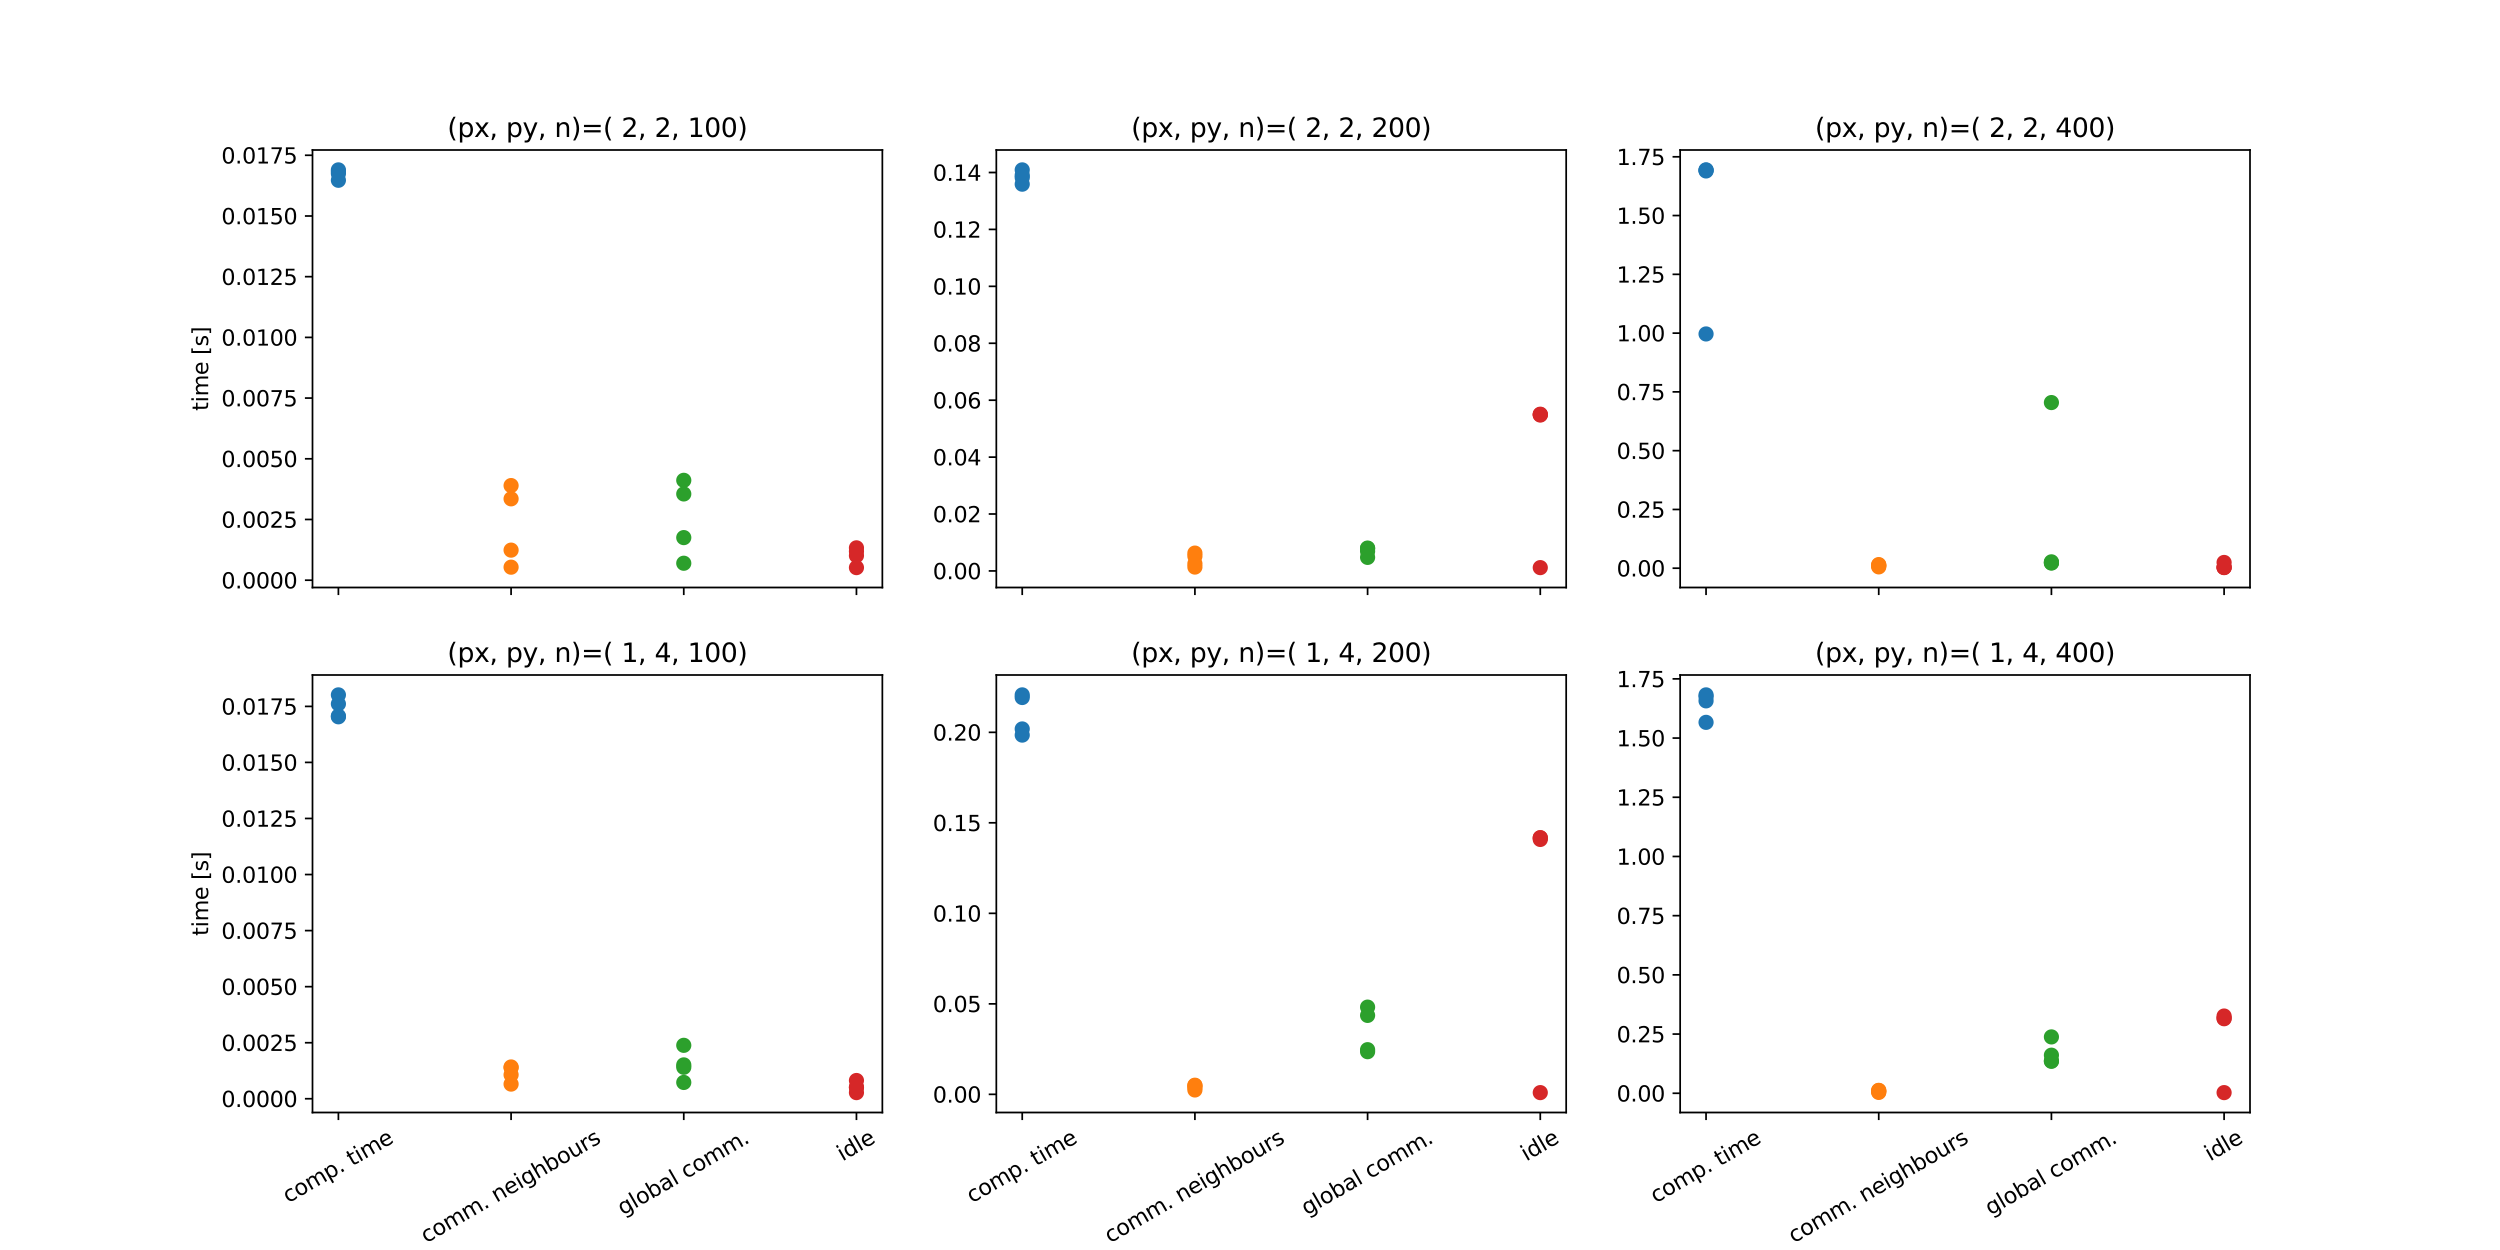<?xml version="1.0" encoding="utf-8" standalone="no"?>
<!DOCTYPE svg PUBLIC "-//W3C//DTD SVG 1.1//EN"
  "http://www.w3.org/Graphics/SVG/1.1/DTD/svg11.dtd">
<svg xmlns:xlink="http://www.w3.org/1999/xlink" width="1152pt" height="576pt" viewBox="0 0 1152 576" xmlns="http://www.w3.org/2000/svg" version="1.1">
 <defs>
  <style type="text/css">*{stroke-linejoin: round; stroke-linecap: butt}</style>
 </defs>
 <g id="figure_1">
  <g id="patch_1">
   <path d="M 0 576 
L 1152 576 
L 1152 0 
L 0 0 
z
" style="fill: #ffffff"/>
  </g>
  <g id="axes_1">
   <g id="patch_2">
    <path d="M 144 270.72 
L 406.588 270.72 
L 406.588 69.12 
L 144 69.12 
z
" style="fill: #ffffff"/>
   </g>
   <g id="PathCollection_1">
    <defs>
     <path id="mc020c4f5b4" d="M 0 3 
C 0.796 3 1.559 2.684 2.121 2.121 
C 2.684 1.559 3 0.796 3 0 
C 3 -0.796 2.684 -1.559 2.121 -2.121 
C 1.559 -2.684 0.796 -3 0 -3 
C -0.796 -3 -1.559 -2.684 -2.121 -2.121 
C -2.684 -1.559 -3 -0.796 -3 0 
C -3 0.796 -2.684 1.559 -2.121 2.121 
C -1.559 2.684 -0.796 3 0 3 
z
" style="stroke: #1f77b4"/>
    </defs>
    <g clip-path="url(#p7866b9a572)">
     <use xlink:href="#mc020c4f5b4" x="155.936" y="80.018" style="fill: #1f77b4; stroke: #1f77b4"/>
     <use xlink:href="#mc020c4f5b4" x="155.936" y="78.284" style="fill: #1f77b4; stroke: #1f77b4"/>
     <use xlink:href="#mc020c4f5b4" x="155.936" y="83.072" style="fill: #1f77b4; stroke: #1f77b4"/>
     <use xlink:href="#mc020c4f5b4" x="155.936" y="79.078" style="fill: #1f77b4; stroke: #1f77b4"/>
    </g>
   </g>
   <g id="PathCollection_2">
    <defs>
     <path id="m7c305a0804" d="M 0 3 
C 0.796 3 1.559 2.684 2.121 2.121 
C 2.684 1.559 3 0.796 3 0 
C 3 -0.796 2.684 -1.559 2.121 -2.121 
C 1.559 -2.684 0.796 -3 0 -3 
C -0.796 -3 -1.559 -2.684 -2.121 -2.121 
C -2.684 -1.559 -3 -0.796 -3 0 
C -3 0.796 -2.684 1.559 -2.121 2.121 
C -1.559 2.684 -0.796 3 0 3 
z
" style="stroke: #ff7f0e"/>
    </defs>
    <g clip-path="url(#p7866b9a572)">
     <use xlink:href="#m7c305a0804" x="235.508" y="261.355" style="fill: #ff7f0e; stroke: #ff7f0e"/>
     <use xlink:href="#m7c305a0804" x="235.508" y="253.5" style="fill: #ff7f0e; stroke: #ff7f0e"/>
     <use xlink:href="#m7c305a0804" x="235.508" y="229.858" style="fill: #ff7f0e; stroke: #ff7f0e"/>
     <use xlink:href="#m7c305a0804" x="235.508" y="223.749" style="fill: #ff7f0e; stroke: #ff7f0e"/>
    </g>
   </g>
   <g id="PathCollection_3">
    <defs>
     <path id="m88194de7ca" d="M 0 3 
C 0.796 3 1.559 2.684 2.121 2.121 
C 2.684 1.559 3 0.796 3 0 
C 3 -0.796 2.684 -1.559 2.121 -2.121 
C 1.559 -2.684 0.796 -3 0 -3 
C -0.796 -3 -1.559 -2.684 -2.121 -2.121 
C -2.684 -1.559 -3 -0.796 -3 0 
C -3 0.796 -2.684 1.559 -2.121 2.121 
C -1.559 2.684 -0.796 3 0 3 
z
" style="stroke: #2ca02c"/>
    </defs>
    <g clip-path="url(#p7866b9a572)">
     <use xlink:href="#m88194de7ca" x="315.08" y="221.333" style="fill: #2ca02c; stroke: #2ca02c"/>
     <use xlink:href="#m88194de7ca" x="315.08" y="227.61" style="fill: #2ca02c; stroke: #2ca02c"/>
     <use xlink:href="#m88194de7ca" x="315.08" y="247.727" style="fill: #2ca02c; stroke: #2ca02c"/>
     <use xlink:href="#m88194de7ca" x="315.08" y="259.542" style="fill: #2ca02c; stroke: #2ca02c"/>
    </g>
   </g>
   <g id="PathCollection_4">
    <defs>
     <path id="m8813b950d1" d="M 0 3 
C 0.796 3 1.559 2.684 2.121 2.121 
C 2.684 1.559 3 0.796 3 0 
C 3 -0.796 2.684 -1.559 2.121 -2.121 
C 1.559 -2.684 0.796 -3 0 -3 
C -0.796 -3 -1.559 -2.684 -2.121 -2.121 
C -2.684 -1.559 -3 -0.796 -3 0 
C -3 0.796 -2.684 1.559 -2.121 2.121 
C -1.559 2.684 -0.796 3 0 3 
z
" style="stroke: #d62728"/>
    </defs>
    <g clip-path="url(#p7866b9a572)">
     <use xlink:href="#m8813b950d1" x="394.652" y="252.449" style="fill: #d62728; stroke: #d62728"/>
     <use xlink:href="#m8813b950d1" x="394.652" y="256.04" style="fill: #d62728; stroke: #d62728"/>
     <use xlink:href="#m8813b950d1" x="394.652" y="261.556" style="fill: #d62728; stroke: #d62728"/>
     <use xlink:href="#m8813b950d1" x="394.652" y="254.071" style="fill: #d62728; stroke: #d62728"/>
    </g>
   </g>
   <g id="matplotlib.axis_1">
    <g id="xtick_1">
     <g id="line2d_1">
      <defs>
       <path id="m310b4fe743" d="M 0 0 
L 0 3.5 
" style="stroke: #000000; stroke-width: 0.8"/>
      </defs>
      <g>
       <use xlink:href="#m310b4fe743" x="155.936" y="270.72" style="stroke: #000000; stroke-width: 0.8"/>
      </g>
     </g>
    </g>
    <g id="xtick_2">
     <g id="line2d_2">
      <g>
       <use xlink:href="#m310b4fe743" x="235.508" y="270.72" style="stroke: #000000; stroke-width: 0.8"/>
      </g>
     </g>
    </g>
    <g id="xtick_3">
     <g id="line2d_3">
      <g>
       <use xlink:href="#m310b4fe743" x="315.08" y="270.72" style="stroke: #000000; stroke-width: 0.8"/>
      </g>
     </g>
    </g>
    <g id="xtick_4">
     <g id="line2d_4">
      <g>
       <use xlink:href="#m310b4fe743" x="394.652" y="270.72" style="stroke: #000000; stroke-width: 0.8"/>
      </g>
     </g>
    </g>
   </g>
   <g id="matplotlib.axis_2">
    <g id="ytick_1">
     <g id="line2d_5">
      <defs>
       <path id="maec724ad63" d="M 0 0 
L -3.5 0 
" style="stroke: #000000; stroke-width: 0.8"/>
      </defs>
      <g>
       <use xlink:href="#maec724ad63" x="144" y="267.352" style="stroke: #000000; stroke-width: 0.8"/>
      </g>
     </g>
     <g id="text_1">
      <!-- 0.0000 -->
      <g transform="translate(102.009 271.151) scale(0.1 -0.1)">
       <defs>
        <path id="DejaVuSans-30" d="M 2034 4250 
Q 1547 4250 1301 3770 
Q 1056 3291 1056 2328 
Q 1056 1369 1301 889 
Q 1547 409 2034 409 
Q 2525 409 2770 889 
Q 3016 1369 3016 2328 
Q 3016 3291 2770 3770 
Q 2525 4250 2034 4250 
z
M 2034 4750 
Q 2819 4750 3233 4129 
Q 3647 3509 3647 2328 
Q 3647 1150 3233 529 
Q 2819 -91 2034 -91 
Q 1250 -91 836 529 
Q 422 1150 422 2328 
Q 422 3509 836 4129 
Q 1250 4750 2034 4750 
z
" transform="scale(0.016)"/>
        <path id="DejaVuSans-2e" d="M 684 794 
L 1344 794 
L 1344 0 
L 684 0 
L 684 794 
z
" transform="scale(0.016)"/>
       </defs>
       <use xlink:href="#DejaVuSans-30"/>
       <use xlink:href="#DejaVuSans-2e" x="63.623"/>
       <use xlink:href="#DejaVuSans-30" x="95.41"/>
       <use xlink:href="#DejaVuSans-30" x="159.033"/>
       <use xlink:href="#DejaVuSans-30" x="222.656"/>
       <use xlink:href="#DejaVuSans-30" x="286.279"/>
      </g>
     </g>
    </g>
    <g id="ytick_2">
     <g id="line2d_6">
      <g>
       <use xlink:href="#maec724ad63" x="144" y="239.38" style="stroke: #000000; stroke-width: 0.8"/>
      </g>
     </g>
     <g id="text_2">
      <!-- 0.0025 -->
      <g transform="translate(102.009 243.179) scale(0.1 -0.1)">
       <defs>
        <path id="DejaVuSans-32" d="M 1228 531 
L 3431 531 
L 3431 0 
L 469 0 
L 469 531 
Q 828 903 1448 1529 
Q 2069 2156 2228 2338 
Q 2531 2678 2651 2914 
Q 2772 3150 2772 3378 
Q 2772 3750 2511 3984 
Q 2250 4219 1831 4219 
Q 1534 4219 1204 4116 
Q 875 4013 500 3803 
L 500 4441 
Q 881 4594 1212 4672 
Q 1544 4750 1819 4750 
Q 2544 4750 2975 4387 
Q 3406 4025 3406 3419 
Q 3406 3131 3298 2873 
Q 3191 2616 2906 2266 
Q 2828 2175 2409 1742 
Q 1991 1309 1228 531 
z
" transform="scale(0.016)"/>
        <path id="DejaVuSans-35" d="M 691 4666 
L 3169 4666 
L 3169 4134 
L 1269 4134 
L 1269 2991 
Q 1406 3038 1543 3061 
Q 1681 3084 1819 3084 
Q 2600 3084 3056 2656 
Q 3513 2228 3513 1497 
Q 3513 744 3044 326 
Q 2575 -91 1722 -91 
Q 1428 -91 1123 -41 
Q 819 9 494 109 
L 494 744 
Q 775 591 1075 516 
Q 1375 441 1709 441 
Q 2250 441 2565 725 
Q 2881 1009 2881 1497 
Q 2881 1984 2565 2268 
Q 2250 2553 1709 2553 
Q 1456 2553 1204 2497 
Q 953 2441 691 2322 
L 691 4666 
z
" transform="scale(0.016)"/>
       </defs>
       <use xlink:href="#DejaVuSans-30"/>
       <use xlink:href="#DejaVuSans-2e" x="63.623"/>
       <use xlink:href="#DejaVuSans-30" x="95.41"/>
       <use xlink:href="#DejaVuSans-30" x="159.033"/>
       <use xlink:href="#DejaVuSans-32" x="222.656"/>
       <use xlink:href="#DejaVuSans-35" x="286.279"/>
      </g>
     </g>
    </g>
    <g id="ytick_3">
     <g id="line2d_7">
      <g>
       <use xlink:href="#maec724ad63" x="144" y="211.408" style="stroke: #000000; stroke-width: 0.8"/>
      </g>
     </g>
     <g id="text_3">
      <!-- 0.0050 -->
      <g transform="translate(102.009 215.207) scale(0.1 -0.1)">
       <use xlink:href="#DejaVuSans-30"/>
       <use xlink:href="#DejaVuSans-2e" x="63.623"/>
       <use xlink:href="#DejaVuSans-30" x="95.41"/>
       <use xlink:href="#DejaVuSans-30" x="159.033"/>
       <use xlink:href="#DejaVuSans-35" x="222.656"/>
       <use xlink:href="#DejaVuSans-30" x="286.279"/>
      </g>
     </g>
    </g>
    <g id="ytick_4">
     <g id="line2d_8">
      <g>
       <use xlink:href="#maec724ad63" x="144" y="183.436" style="stroke: #000000; stroke-width: 0.8"/>
      </g>
     </g>
     <g id="text_4">
      <!-- 0.0075 -->
      <g transform="translate(102.009 187.235) scale(0.1 -0.1)">
       <defs>
        <path id="DejaVuSans-37" d="M 525 4666 
L 3525 4666 
L 3525 4397 
L 1831 0 
L 1172 0 
L 2766 4134 
L 525 4134 
L 525 4666 
z
" transform="scale(0.016)"/>
       </defs>
       <use xlink:href="#DejaVuSans-30"/>
       <use xlink:href="#DejaVuSans-2e" x="63.623"/>
       <use xlink:href="#DejaVuSans-30" x="95.41"/>
       <use xlink:href="#DejaVuSans-30" x="159.033"/>
       <use xlink:href="#DejaVuSans-37" x="222.656"/>
       <use xlink:href="#DejaVuSans-35" x="286.279"/>
      </g>
     </g>
    </g>
    <g id="ytick_5">
     <g id="line2d_9">
      <g>
       <use xlink:href="#maec724ad63" x="144" y="155.464" style="stroke: #000000; stroke-width: 0.8"/>
      </g>
     </g>
     <g id="text_5">
      <!-- 0.0100 -->
      <g transform="translate(102.009 159.263) scale(0.1 -0.1)">
       <defs>
        <path id="DejaVuSans-31" d="M 794 531 
L 1825 531 
L 1825 4091 
L 703 3866 
L 703 4441 
L 1819 4666 
L 2450 4666 
L 2450 531 
L 3481 531 
L 3481 0 
L 794 0 
L 794 531 
z
" transform="scale(0.016)"/>
       </defs>
       <use xlink:href="#DejaVuSans-30"/>
       <use xlink:href="#DejaVuSans-2e" x="63.623"/>
       <use xlink:href="#DejaVuSans-30" x="95.41"/>
       <use xlink:href="#DejaVuSans-31" x="159.033"/>
       <use xlink:href="#DejaVuSans-30" x="222.656"/>
       <use xlink:href="#DejaVuSans-30" x="286.279"/>
      </g>
     </g>
    </g>
    <g id="ytick_6">
     <g id="line2d_10">
      <g>
       <use xlink:href="#maec724ad63" x="144" y="127.492" style="stroke: #000000; stroke-width: 0.8"/>
      </g>
     </g>
     <g id="text_6">
      <!-- 0.0125 -->
      <g transform="translate(102.009 131.291) scale(0.1 -0.1)">
       <use xlink:href="#DejaVuSans-30"/>
       <use xlink:href="#DejaVuSans-2e" x="63.623"/>
       <use xlink:href="#DejaVuSans-30" x="95.41"/>
       <use xlink:href="#DejaVuSans-31" x="159.033"/>
       <use xlink:href="#DejaVuSans-32" x="222.656"/>
       <use xlink:href="#DejaVuSans-35" x="286.279"/>
      </g>
     </g>
    </g>
    <g id="ytick_7">
     <g id="line2d_11">
      <g>
       <use xlink:href="#maec724ad63" x="144" y="99.52" style="stroke: #000000; stroke-width: 0.8"/>
      </g>
     </g>
     <g id="text_7">
      <!-- 0.0150 -->
      <g transform="translate(102.009 103.319) scale(0.1 -0.1)">
       <use xlink:href="#DejaVuSans-30"/>
       <use xlink:href="#DejaVuSans-2e" x="63.623"/>
       <use xlink:href="#DejaVuSans-30" x="95.41"/>
       <use xlink:href="#DejaVuSans-31" x="159.033"/>
       <use xlink:href="#DejaVuSans-35" x="222.656"/>
       <use xlink:href="#DejaVuSans-30" x="286.279"/>
      </g>
     </g>
    </g>
    <g id="ytick_8">
     <g id="line2d_12">
      <g>
       <use xlink:href="#maec724ad63" x="144" y="71.548" style="stroke: #000000; stroke-width: 0.8"/>
      </g>
     </g>
     <g id="text_8">
      <!-- 0.0175 -->
      <g transform="translate(102.009 75.347) scale(0.1 -0.1)">
       <use xlink:href="#DejaVuSans-30"/>
       <use xlink:href="#DejaVuSans-2e" x="63.623"/>
       <use xlink:href="#DejaVuSans-30" x="95.41"/>
       <use xlink:href="#DejaVuSans-31" x="159.033"/>
       <use xlink:href="#DejaVuSans-37" x="222.656"/>
       <use xlink:href="#DejaVuSans-35" x="286.279"/>
      </g>
     </g>
    </g>
    <g id="text_9">
     <!-- time [s] -->
     <g transform="translate(95.93 189.311) rotate(-90) scale(0.1 -0.1)">
      <defs>
       <path id="DejaVuSans-74" d="M 1172 4494 
L 1172 3500 
L 2356 3500 
L 2356 3053 
L 1172 3053 
L 1172 1153 
Q 1172 725 1289 603 
Q 1406 481 1766 481 
L 2356 481 
L 2356 0 
L 1766 0 
Q 1100 0 847 248 
Q 594 497 594 1153 
L 594 3053 
L 172 3053 
L 172 3500 
L 594 3500 
L 594 4494 
L 1172 4494 
z
" transform="scale(0.016)"/>
       <path id="DejaVuSans-69" d="M 603 3500 
L 1178 3500 
L 1178 0 
L 603 0 
L 603 3500 
z
M 603 4863 
L 1178 4863 
L 1178 4134 
L 603 4134 
L 603 4863 
z
" transform="scale(0.016)"/>
       <path id="DejaVuSans-6d" d="M 3328 2828 
Q 3544 3216 3844 3400 
Q 4144 3584 4550 3584 
Q 5097 3584 5394 3201 
Q 5691 2819 5691 2113 
L 5691 0 
L 5113 0 
L 5113 2094 
Q 5113 2597 4934 2840 
Q 4756 3084 4391 3084 
Q 3944 3084 3684 2787 
Q 3425 2491 3425 1978 
L 3425 0 
L 2847 0 
L 2847 2094 
Q 2847 2600 2669 2842 
Q 2491 3084 2119 3084 
Q 1678 3084 1418 2786 
Q 1159 2488 1159 1978 
L 1159 0 
L 581 0 
L 581 3500 
L 1159 3500 
L 1159 2956 
Q 1356 3278 1631 3431 
Q 1906 3584 2284 3584 
Q 2666 3584 2933 3390 
Q 3200 3197 3328 2828 
z
" transform="scale(0.016)"/>
       <path id="DejaVuSans-65" d="M 3597 1894 
L 3597 1613 
L 953 1613 
Q 991 1019 1311 708 
Q 1631 397 2203 397 
Q 2534 397 2845 478 
Q 3156 559 3463 722 
L 3463 178 
Q 3153 47 2828 -22 
Q 2503 -91 2169 -91 
Q 1331 -91 842 396 
Q 353 884 353 1716 
Q 353 2575 817 3079 
Q 1281 3584 2069 3584 
Q 2775 3584 3186 3129 
Q 3597 2675 3597 1894 
z
M 3022 2063 
Q 3016 2534 2758 2815 
Q 2500 3097 2075 3097 
Q 1594 3097 1305 2825 
Q 1016 2553 972 2059 
L 3022 2063 
z
" transform="scale(0.016)"/>
       <path id="DejaVuSans-20" transform="scale(0.016)"/>
       <path id="DejaVuSans-5b" d="M 550 4863 
L 1875 4863 
L 1875 4416 
L 1125 4416 
L 1125 -397 
L 1875 -397 
L 1875 -844 
L 550 -844 
L 550 4863 
z
" transform="scale(0.016)"/>
       <path id="DejaVuSans-73" d="M 2834 3397 
L 2834 2853 
Q 2591 2978 2328 3040 
Q 2066 3103 1784 3103 
Q 1356 3103 1142 2972 
Q 928 2841 928 2578 
Q 928 2378 1081 2264 
Q 1234 2150 1697 2047 
L 1894 2003 
Q 2506 1872 2764 1633 
Q 3022 1394 3022 966 
Q 3022 478 2636 193 
Q 2250 -91 1575 -91 
Q 1294 -91 989 -36 
Q 684 19 347 128 
L 347 722 
Q 666 556 975 473 
Q 1284 391 1588 391 
Q 1994 391 2212 530 
Q 2431 669 2431 922 
Q 2431 1156 2273 1281 
Q 2116 1406 1581 1522 
L 1381 1569 
Q 847 1681 609 1914 
Q 372 2147 372 2553 
Q 372 3047 722 3315 
Q 1072 3584 1716 3584 
Q 2034 3584 2315 3537 
Q 2597 3491 2834 3397 
z
" transform="scale(0.016)"/>
       <path id="DejaVuSans-5d" d="M 1947 4863 
L 1947 -844 
L 622 -844 
L 622 -397 
L 1369 -397 
L 1369 4416 
L 622 4416 
L 622 4863 
L 1947 4863 
z
" transform="scale(0.016)"/>
      </defs>
      <use xlink:href="#DejaVuSans-74"/>
      <use xlink:href="#DejaVuSans-69" x="39.209"/>
      <use xlink:href="#DejaVuSans-6d" x="66.992"/>
      <use xlink:href="#DejaVuSans-65" x="164.404"/>
      <use xlink:href="#DejaVuSans-20" x="225.928"/>
      <use xlink:href="#DejaVuSans-5b" x="257.715"/>
      <use xlink:href="#DejaVuSans-73" x="296.729"/>
      <use xlink:href="#DejaVuSans-5d" x="348.828"/>
     </g>
    </g>
   </g>
   <g id="patch_3">
    <path d="M 144 270.72 
L 144 69.12 
" style="fill: none; stroke: #000000; stroke-width: 0.8; stroke-linejoin: miter; stroke-linecap: square"/>
   </g>
   <g id="patch_4">
    <path d="M 406.588 270.72 
L 406.588 69.12 
" style="fill: none; stroke: #000000; stroke-width: 0.8; stroke-linejoin: miter; stroke-linecap: square"/>
   </g>
   <g id="patch_5">
    <path d="M 144 270.72 
L 406.588 270.72 
" style="fill: none; stroke: #000000; stroke-width: 0.8; stroke-linejoin: miter; stroke-linecap: square"/>
   </g>
   <g id="patch_6">
    <path d="M 144 69.12 
L 406.588 69.12 
" style="fill: none; stroke: #000000; stroke-width: 0.8; stroke-linejoin: miter; stroke-linecap: square"/>
   </g>
   <g id="text_10">
    <!-- (px, py, n)=( 2, 2, 100) -->
    <g transform="translate(206.13 63.12) scale(0.12 -0.12)">
     <defs>
      <path id="DejaVuSans-28" d="M 1984 4856 
Q 1566 4138 1362 3434 
Q 1159 2731 1159 2009 
Q 1159 1288 1364 580 
Q 1569 -128 1984 -844 
L 1484 -844 
Q 1016 -109 783 600 
Q 550 1309 550 2009 
Q 550 2706 781 3412 
Q 1013 4119 1484 4856 
L 1984 4856 
z
" transform="scale(0.016)"/>
      <path id="DejaVuSans-70" d="M 1159 525 
L 1159 -1331 
L 581 -1331 
L 581 3500 
L 1159 3500 
L 1159 2969 
Q 1341 3281 1617 3432 
Q 1894 3584 2278 3584 
Q 2916 3584 3314 3078 
Q 3713 2572 3713 1747 
Q 3713 922 3314 415 
Q 2916 -91 2278 -91 
Q 1894 -91 1617 61 
Q 1341 213 1159 525 
z
M 3116 1747 
Q 3116 2381 2855 2742 
Q 2594 3103 2138 3103 
Q 1681 3103 1420 2742 
Q 1159 2381 1159 1747 
Q 1159 1113 1420 752 
Q 1681 391 2138 391 
Q 2594 391 2855 752 
Q 3116 1113 3116 1747 
z
" transform="scale(0.016)"/>
      <path id="DejaVuSans-78" d="M 3513 3500 
L 2247 1797 
L 3578 0 
L 2900 0 
L 1881 1375 
L 863 0 
L 184 0 
L 1544 1831 
L 300 3500 
L 978 3500 
L 1906 2253 
L 2834 3500 
L 3513 3500 
z
" transform="scale(0.016)"/>
      <path id="DejaVuSans-2c" d="M 750 794 
L 1409 794 
L 1409 256 
L 897 -744 
L 494 -744 
L 750 256 
L 750 794 
z
" transform="scale(0.016)"/>
      <path id="DejaVuSans-79" d="M 2059 -325 
Q 1816 -950 1584 -1140 
Q 1353 -1331 966 -1331 
L 506 -1331 
L 506 -850 
L 844 -850 
Q 1081 -850 1212 -737 
Q 1344 -625 1503 -206 
L 1606 56 
L 191 3500 
L 800 3500 
L 1894 763 
L 2988 3500 
L 3597 3500 
L 2059 -325 
z
" transform="scale(0.016)"/>
      <path id="DejaVuSans-6e" d="M 3513 2113 
L 3513 0 
L 2938 0 
L 2938 2094 
Q 2938 2591 2744 2837 
Q 2550 3084 2163 3084 
Q 1697 3084 1428 2787 
Q 1159 2491 1159 1978 
L 1159 0 
L 581 0 
L 581 3500 
L 1159 3500 
L 1159 2956 
Q 1366 3272 1645 3428 
Q 1925 3584 2291 3584 
Q 2894 3584 3203 3211 
Q 3513 2838 3513 2113 
z
" transform="scale(0.016)"/>
      <path id="DejaVuSans-29" d="M 513 4856 
L 1013 4856 
Q 1481 4119 1714 3412 
Q 1947 2706 1947 2009 
Q 1947 1309 1714 600 
Q 1481 -109 1013 -844 
L 513 -844 
Q 928 -128 1133 580 
Q 1338 1288 1338 2009 
Q 1338 2731 1133 3434 
Q 928 4138 513 4856 
z
" transform="scale(0.016)"/>
      <path id="DejaVuSans-3d" d="M 678 2906 
L 4684 2906 
L 4684 2381 
L 678 2381 
L 678 2906 
z
M 678 1631 
L 4684 1631 
L 4684 1100 
L 678 1100 
L 678 1631 
z
" transform="scale(0.016)"/>
     </defs>
     <use xlink:href="#DejaVuSans-28"/>
     <use xlink:href="#DejaVuSans-70" x="39.014"/>
     <use xlink:href="#DejaVuSans-78" x="102.49"/>
     <use xlink:href="#DejaVuSans-2c" x="161.67"/>
     <use xlink:href="#DejaVuSans-20" x="193.457"/>
     <use xlink:href="#DejaVuSans-70" x="225.244"/>
     <use xlink:href="#DejaVuSans-79" x="288.721"/>
     <use xlink:href="#DejaVuSans-2c" x="347.9"/>
     <use xlink:href="#DejaVuSans-20" x="379.688"/>
     <use xlink:href="#DejaVuSans-6e" x="411.475"/>
     <use xlink:href="#DejaVuSans-29" x="474.854"/>
     <use xlink:href="#DejaVuSans-3d" x="513.867"/>
     <use xlink:href="#DejaVuSans-28" x="597.656"/>
     <use xlink:href="#DejaVuSans-20" x="636.67"/>
     <use xlink:href="#DejaVuSans-32" x="668.457"/>
     <use xlink:href="#DejaVuSans-2c" x="732.08"/>
     <use xlink:href="#DejaVuSans-20" x="763.867"/>
     <use xlink:href="#DejaVuSans-32" x="795.654"/>
     <use xlink:href="#DejaVuSans-2c" x="859.277"/>
     <use xlink:href="#DejaVuSans-20" x="891.064"/>
     <use xlink:href="#DejaVuSans-31" x="922.852"/>
     <use xlink:href="#DejaVuSans-30" x="986.475"/>
     <use xlink:href="#DejaVuSans-30" x="1050.098"/>
     <use xlink:href="#DejaVuSans-29" x="1113.721"/>
    </g>
   </g>
  </g>
  <g id="axes_2">
   <g id="patch_7">
    <path d="M 459.106 270.72 
L 721.694 270.72 
L 721.694 69.12 
L 459.106 69.12 
z
" style="fill: #ffffff"/>
   </g>
   <g id="PathCollection_5">
    <g clip-path="url(#p10bf1f9ce7)">
     <use xlink:href="#mc020c4f5b4" x="471.042" y="78.284" style="fill: #1f77b4; stroke: #1f77b4"/>
     <use xlink:href="#mc020c4f5b4" x="471.042" y="84.869" style="fill: #1f77b4; stroke: #1f77b4"/>
     <use xlink:href="#mc020c4f5b4" x="471.042" y="81.839" style="fill: #1f77b4; stroke: #1f77b4"/>
     <use xlink:href="#mc020c4f5b4" x="471.042" y="80.726" style="fill: #1f77b4; stroke: #1f77b4"/>
    </g>
   </g>
   <g id="PathCollection_6">
    <g clip-path="url(#p10bf1f9ce7)">
     <use xlink:href="#m7c305a0804" x="550.614" y="261.299" style="fill: #ff7f0e; stroke: #ff7f0e"/>
     <use xlink:href="#m7c305a0804" x="550.614" y="256.317" style="fill: #ff7f0e; stroke: #ff7f0e"/>
     <use xlink:href="#m7c305a0804" x="550.614" y="254.867" style="fill: #ff7f0e; stroke: #ff7f0e"/>
     <use xlink:href="#m7c305a0804" x="550.614" y="259.745" style="fill: #ff7f0e; stroke: #ff7f0e"/>
    </g>
   </g>
   <g id="PathCollection_7">
    <g clip-path="url(#p10bf1f9ce7)">
     <use xlink:href="#m88194de7ca" x="630.186" y="254.06" style="fill: #2ca02c; stroke: #2ca02c"/>
     <use xlink:href="#m88194de7ca" x="630.186" y="252.554" style="fill: #2ca02c; stroke: #2ca02c"/>
     <use xlink:href="#m88194de7ca" x="630.186" y="256.844" style="fill: #2ca02c; stroke: #2ca02c"/>
     <use xlink:href="#m88194de7ca" x="630.186" y="252.759" style="fill: #2ca02c; stroke: #2ca02c"/>
    </g>
   </g>
   <g id="PathCollection_8">
    <g clip-path="url(#p10bf1f9ce7)">
     <use xlink:href="#m8813b950d1" x="709.758" y="190.868" style="fill: #d62728; stroke: #d62728"/>
     <use xlink:href="#m8813b950d1" x="709.758" y="261.556" style="fill: #d62728; stroke: #d62728"/>
     <use xlink:href="#m8813b950d1" x="709.758" y="191.029" style="fill: #d62728; stroke: #d62728"/>
     <use xlink:href="#m8813b950d1" x="709.758" y="191.247" style="fill: #d62728; stroke: #d62728"/>
    </g>
   </g>
   <g id="matplotlib.axis_3">
    <g id="xtick_5">
     <g id="line2d_13">
      <g>
       <use xlink:href="#m310b4fe743" x="471.042" y="270.72" style="stroke: #000000; stroke-width: 0.8"/>
      </g>
     </g>
    </g>
    <g id="xtick_6">
     <g id="line2d_14">
      <g>
       <use xlink:href="#m310b4fe743" x="550.614" y="270.72" style="stroke: #000000; stroke-width: 0.8"/>
      </g>
     </g>
    </g>
    <g id="xtick_7">
     <g id="line2d_15">
      <g>
       <use xlink:href="#m310b4fe743" x="630.186" y="270.72" style="stroke: #000000; stroke-width: 0.8"/>
      </g>
     </g>
    </g>
    <g id="xtick_8">
     <g id="line2d_16">
      <g>
       <use xlink:href="#m310b4fe743" x="709.758" y="270.72" style="stroke: #000000; stroke-width: 0.8"/>
      </g>
     </g>
    </g>
   </g>
   <g id="matplotlib.axis_4">
    <g id="ytick_9">
     <g id="line2d_17">
      <g>
       <use xlink:href="#maec724ad63" x="459.106" y="263.095" style="stroke: #000000; stroke-width: 0.8"/>
      </g>
     </g>
     <g id="text_11">
      <!-- 0.00 -->
      <g transform="translate(429.84 266.894) scale(0.1 -0.1)">
       <use xlink:href="#DejaVuSans-30"/>
       <use xlink:href="#DejaVuSans-2e" x="63.623"/>
       <use xlink:href="#DejaVuSans-30" x="95.41"/>
       <use xlink:href="#DejaVuSans-30" x="159.033"/>
      </g>
     </g>
    </g>
    <g id="ytick_10">
     <g id="line2d_18">
      <g>
       <use xlink:href="#maec724ad63" x="459.106" y="236.865" style="stroke: #000000; stroke-width: 0.8"/>
      </g>
     </g>
     <g id="text_12">
      <!-- 0.02 -->
      <g transform="translate(429.84 240.664) scale(0.1 -0.1)">
       <use xlink:href="#DejaVuSans-30"/>
       <use xlink:href="#DejaVuSans-2e" x="63.623"/>
       <use xlink:href="#DejaVuSans-30" x="95.41"/>
       <use xlink:href="#DejaVuSans-32" x="159.033"/>
      </g>
     </g>
    </g>
    <g id="ytick_11">
     <g id="line2d_19">
      <g>
       <use xlink:href="#maec724ad63" x="459.106" y="210.636" style="stroke: #000000; stroke-width: 0.8"/>
      </g>
     </g>
     <g id="text_13">
      <!-- 0.04 -->
      <g transform="translate(429.84 214.435) scale(0.1 -0.1)">
       <defs>
        <path id="DejaVuSans-34" d="M 2419 4116 
L 825 1625 
L 2419 1625 
L 2419 4116 
z
M 2253 4666 
L 3047 4666 
L 3047 1625 
L 3713 1625 
L 3713 1100 
L 3047 1100 
L 3047 0 
L 2419 0 
L 2419 1100 
L 313 1100 
L 313 1709 
L 2253 4666 
z
" transform="scale(0.016)"/>
       </defs>
       <use xlink:href="#DejaVuSans-30"/>
       <use xlink:href="#DejaVuSans-2e" x="63.623"/>
       <use xlink:href="#DejaVuSans-30" x="95.41"/>
       <use xlink:href="#DejaVuSans-34" x="159.033"/>
      </g>
     </g>
    </g>
    <g id="ytick_12">
     <g id="line2d_20">
      <g>
       <use xlink:href="#maec724ad63" x="459.106" y="184.406" style="stroke: #000000; stroke-width: 0.8"/>
      </g>
     </g>
     <g id="text_14">
      <!-- 0.06 -->
      <g transform="translate(429.84 188.205) scale(0.1 -0.1)">
       <defs>
        <path id="DejaVuSans-36" d="M 2113 2584 
Q 1688 2584 1439 2293 
Q 1191 2003 1191 1497 
Q 1191 994 1439 701 
Q 1688 409 2113 409 
Q 2538 409 2786 701 
Q 3034 994 3034 1497 
Q 3034 2003 2786 2293 
Q 2538 2584 2113 2584 
z
M 3366 4563 
L 3366 3988 
Q 3128 4100 2886 4159 
Q 2644 4219 2406 4219 
Q 1781 4219 1451 3797 
Q 1122 3375 1075 2522 
Q 1259 2794 1537 2939 
Q 1816 3084 2150 3084 
Q 2853 3084 3261 2657 
Q 3669 2231 3669 1497 
Q 3669 778 3244 343 
Q 2819 -91 2113 -91 
Q 1303 -91 875 529 
Q 447 1150 447 2328 
Q 447 3434 972 4092 
Q 1497 4750 2381 4750 
Q 2619 4750 2861 4703 
Q 3103 4656 3366 4563 
z
" transform="scale(0.016)"/>
       </defs>
       <use xlink:href="#DejaVuSans-30"/>
       <use xlink:href="#DejaVuSans-2e" x="63.623"/>
       <use xlink:href="#DejaVuSans-30" x="95.41"/>
       <use xlink:href="#DejaVuSans-36" x="159.033"/>
      </g>
     </g>
    </g>
    <g id="ytick_13">
     <g id="line2d_21">
      <g>
       <use xlink:href="#maec724ad63" x="459.106" y="158.176" style="stroke: #000000; stroke-width: 0.8"/>
      </g>
     </g>
     <g id="text_15">
      <!-- 0.08 -->
      <g transform="translate(429.84 161.976) scale(0.1 -0.1)">
       <defs>
        <path id="DejaVuSans-38" d="M 2034 2216 
Q 1584 2216 1326 1975 
Q 1069 1734 1069 1313 
Q 1069 891 1326 650 
Q 1584 409 2034 409 
Q 2484 409 2743 651 
Q 3003 894 3003 1313 
Q 3003 1734 2745 1975 
Q 2488 2216 2034 2216 
z
M 1403 2484 
Q 997 2584 770 2862 
Q 544 3141 544 3541 
Q 544 4100 942 4425 
Q 1341 4750 2034 4750 
Q 2731 4750 3128 4425 
Q 3525 4100 3525 3541 
Q 3525 3141 3298 2862 
Q 3072 2584 2669 2484 
Q 3125 2378 3379 2068 
Q 3634 1759 3634 1313 
Q 3634 634 3220 271 
Q 2806 -91 2034 -91 
Q 1263 -91 848 271 
Q 434 634 434 1313 
Q 434 1759 690 2068 
Q 947 2378 1403 2484 
z
M 1172 3481 
Q 1172 3119 1398 2916 
Q 1625 2713 2034 2713 
Q 2441 2713 2670 2916 
Q 2900 3119 2900 3481 
Q 2900 3844 2670 4047 
Q 2441 4250 2034 4250 
Q 1625 4250 1398 4047 
Q 1172 3844 1172 3481 
z
" transform="scale(0.016)"/>
       </defs>
       <use xlink:href="#DejaVuSans-30"/>
       <use xlink:href="#DejaVuSans-2e" x="63.623"/>
       <use xlink:href="#DejaVuSans-30" x="95.41"/>
       <use xlink:href="#DejaVuSans-38" x="159.033"/>
      </g>
     </g>
    </g>
    <g id="ytick_14">
     <g id="line2d_22">
      <g>
       <use xlink:href="#maec724ad63" x="459.106" y="131.947" style="stroke: #000000; stroke-width: 0.8"/>
      </g>
     </g>
     <g id="text_16">
      <!-- 0.10 -->
      <g transform="translate(429.84 135.746) scale(0.1 -0.1)">
       <use xlink:href="#DejaVuSans-30"/>
       <use xlink:href="#DejaVuSans-2e" x="63.623"/>
       <use xlink:href="#DejaVuSans-31" x="95.41"/>
       <use xlink:href="#DejaVuSans-30" x="159.033"/>
      </g>
     </g>
    </g>
    <g id="ytick_15">
     <g id="line2d_23">
      <g>
       <use xlink:href="#maec724ad63" x="459.106" y="105.717" style="stroke: #000000; stroke-width: 0.8"/>
      </g>
     </g>
     <g id="text_17">
      <!-- 0.12 -->
      <g transform="translate(429.84 109.516) scale(0.1 -0.1)">
       <use xlink:href="#DejaVuSans-30"/>
       <use xlink:href="#DejaVuSans-2e" x="63.623"/>
       <use xlink:href="#DejaVuSans-31" x="95.41"/>
       <use xlink:href="#DejaVuSans-32" x="159.033"/>
      </g>
     </g>
    </g>
    <g id="ytick_16">
     <g id="line2d_24">
      <g>
       <use xlink:href="#maec724ad63" x="459.106" y="79.488" style="stroke: #000000; stroke-width: 0.8"/>
      </g>
     </g>
     <g id="text_18">
      <!-- 0.14 -->
      <g transform="translate(429.84 83.287) scale(0.1 -0.1)">
       <use xlink:href="#DejaVuSans-30"/>
       <use xlink:href="#DejaVuSans-2e" x="63.623"/>
       <use xlink:href="#DejaVuSans-31" x="95.41"/>
       <use xlink:href="#DejaVuSans-34" x="159.033"/>
      </g>
     </g>
    </g>
   </g>
   <g id="patch_8">
    <path d="M 459.106 270.72 
L 459.106 69.12 
" style="fill: none; stroke: #000000; stroke-width: 0.8; stroke-linejoin: miter; stroke-linecap: square"/>
   </g>
   <g id="patch_9">
    <path d="M 721.694 270.72 
L 721.694 69.12 
" style="fill: none; stroke: #000000; stroke-width: 0.8; stroke-linejoin: miter; stroke-linecap: square"/>
   </g>
   <g id="patch_10">
    <path d="M 459.106 270.72 
L 721.694 270.72 
" style="fill: none; stroke: #000000; stroke-width: 0.8; stroke-linejoin: miter; stroke-linecap: square"/>
   </g>
   <g id="patch_11">
    <path d="M 459.106 69.12 
L 721.694 69.12 
" style="fill: none; stroke: #000000; stroke-width: 0.8; stroke-linejoin: miter; stroke-linecap: square"/>
   </g>
   <g id="text_19">
    <!-- (px, py, n)=( 2, 2, 200) -->
    <g transform="translate(521.236 63.12) scale(0.12 -0.12)">
     <use xlink:href="#DejaVuSans-28"/>
     <use xlink:href="#DejaVuSans-70" x="39.014"/>
     <use xlink:href="#DejaVuSans-78" x="102.49"/>
     <use xlink:href="#DejaVuSans-2c" x="161.67"/>
     <use xlink:href="#DejaVuSans-20" x="193.457"/>
     <use xlink:href="#DejaVuSans-70" x="225.244"/>
     <use xlink:href="#DejaVuSans-79" x="288.721"/>
     <use xlink:href="#DejaVuSans-2c" x="347.9"/>
     <use xlink:href="#DejaVuSans-20" x="379.688"/>
     <use xlink:href="#DejaVuSans-6e" x="411.475"/>
     <use xlink:href="#DejaVuSans-29" x="474.854"/>
     <use xlink:href="#DejaVuSans-3d" x="513.867"/>
     <use xlink:href="#DejaVuSans-28" x="597.656"/>
     <use xlink:href="#DejaVuSans-20" x="636.67"/>
     <use xlink:href="#DejaVuSans-32" x="668.457"/>
     <use xlink:href="#DejaVuSans-2c" x="732.08"/>
     <use xlink:href="#DejaVuSans-20" x="763.867"/>
     <use xlink:href="#DejaVuSans-32" x="795.654"/>
     <use xlink:href="#DejaVuSans-2c" x="859.277"/>
     <use xlink:href="#DejaVuSans-20" x="891.064"/>
     <use xlink:href="#DejaVuSans-32" x="922.852"/>
     <use xlink:href="#DejaVuSans-30" x="986.475"/>
     <use xlink:href="#DejaVuSans-30" x="1050.098"/>
     <use xlink:href="#DejaVuSans-29" x="1113.721"/>
    </g>
   </g>
  </g>
  <g id="axes_3">
   <g id="patch_12">
    <path d="M 774.212 270.72 
L 1036.8 270.72 
L 1036.8 69.12 
L 774.212 69.12 
z
" style="fill: #ffffff"/>
   </g>
   <g id="PathCollection_9">
    <g clip-path="url(#p5629af85d0)">
     <use xlink:href="#mc020c4f5b4" x="786.148" y="153.886" style="fill: #1f77b4; stroke: #1f77b4"/>
     <use xlink:href="#mc020c4f5b4" x="786.148" y="78.416" style="fill: #1f77b4; stroke: #1f77b4"/>
     <use xlink:href="#mc020c4f5b4" x="786.148" y="78.778" style="fill: #1f77b4; stroke: #1f77b4"/>
     <use xlink:href="#mc020c4f5b4" x="786.148" y="78.284" style="fill: #1f77b4; stroke: #1f77b4"/>
    </g>
   </g>
   <g id="PathCollection_10">
    <g clip-path="url(#p5629af85d0)">
     <use xlink:href="#m7c305a0804" x="865.72" y="260.415" style="fill: #ff7f0e; stroke: #ff7f0e"/>
     <use xlink:href="#m7c305a0804" x="865.72" y="261.216" style="fill: #ff7f0e; stroke: #ff7f0e"/>
     <use xlink:href="#m7c305a0804" x="865.72" y="260.166" style="fill: #ff7f0e; stroke: #ff7f0e"/>
     <use xlink:href="#m7c305a0804" x="865.72" y="260.815" style="fill: #ff7f0e; stroke: #ff7f0e"/>
    </g>
   </g>
   <g id="PathCollection_11">
    <g clip-path="url(#p5629af85d0)">
     <use xlink:href="#m88194de7ca" x="945.292" y="185.502" style="fill: #2ca02c; stroke: #2ca02c"/>
     <use xlink:href="#m88194de7ca" x="945.292" y="258.898" style="fill: #2ca02c; stroke: #2ca02c"/>
     <use xlink:href="#m88194de7ca" x="945.292" y="259.451" style="fill: #2ca02c; stroke: #2ca02c"/>
     <use xlink:href="#m88194de7ca" x="945.292" y="259.317" style="fill: #2ca02c; stroke: #2ca02c"/>
    </g>
   </g>
   <g id="PathCollection_12">
    <g clip-path="url(#p5629af85d0)">
     <use xlink:href="#m8813b950d1" x="1024.864" y="259.182" style="fill: #d62728; stroke: #d62728"/>
     <use xlink:href="#m8813b950d1" x="1024.864" y="261.415" style="fill: #d62728; stroke: #d62728"/>
     <use xlink:href="#m8813b950d1" x="1024.864" y="261.556" style="fill: #d62728; stroke: #d62728"/>
     <use xlink:href="#m8813b950d1" x="1024.864" y="261.422" style="fill: #d62728; stroke: #d62728"/>
    </g>
   </g>
   <g id="matplotlib.axis_5">
    <g id="xtick_9">
     <g id="line2d_25">
      <g>
       <use xlink:href="#m310b4fe743" x="786.148" y="270.72" style="stroke: #000000; stroke-width: 0.8"/>
      </g>
     </g>
    </g>
    <g id="xtick_10">
     <g id="line2d_26">
      <g>
       <use xlink:href="#m310b4fe743" x="865.72" y="270.72" style="stroke: #000000; stroke-width: 0.8"/>
      </g>
     </g>
    </g>
    <g id="xtick_11">
     <g id="line2d_27">
      <g>
       <use xlink:href="#m310b4fe743" x="945.292" y="270.72" style="stroke: #000000; stroke-width: 0.8"/>
      </g>
     </g>
    </g>
    <g id="xtick_12">
     <g id="line2d_28">
      <g>
       <use xlink:href="#m310b4fe743" x="1024.864" y="270.72" style="stroke: #000000; stroke-width: 0.8"/>
      </g>
     </g>
    </g>
   </g>
   <g id="matplotlib.axis_6">
    <g id="ytick_17">
     <g id="line2d_29">
      <g>
       <use xlink:href="#maec724ad63" x="774.212" y="261.833" style="stroke: #000000; stroke-width: 0.8"/>
      </g>
     </g>
     <g id="text_20">
      <!-- 0.00 -->
      <g transform="translate(744.946 265.632) scale(0.1 -0.1)">
       <use xlink:href="#DejaVuSans-30"/>
       <use xlink:href="#DejaVuSans-2e" x="63.623"/>
       <use xlink:href="#DejaVuSans-30" x="95.41"/>
       <use xlink:href="#DejaVuSans-30" x="159.033"/>
      </g>
     </g>
    </g>
    <g id="ytick_18">
     <g id="line2d_30">
      <g>
       <use xlink:href="#maec724ad63" x="774.212" y="234.749" style="stroke: #000000; stroke-width: 0.8"/>
      </g>
     </g>
     <g id="text_21">
      <!-- 0.25 -->
      <g transform="translate(744.946 238.548) scale(0.1 -0.1)">
       <use xlink:href="#DejaVuSans-30"/>
       <use xlink:href="#DejaVuSans-2e" x="63.623"/>
       <use xlink:href="#DejaVuSans-32" x="95.41"/>
       <use xlink:href="#DejaVuSans-35" x="159.033"/>
      </g>
     </g>
    </g>
    <g id="ytick_19">
     <g id="line2d_31">
      <g>
       <use xlink:href="#maec724ad63" x="774.212" y="207.665" style="stroke: #000000; stroke-width: 0.8"/>
      </g>
     </g>
     <g id="text_22">
      <!-- 0.50 -->
      <g transform="translate(744.946 211.464) scale(0.1 -0.1)">
       <use xlink:href="#DejaVuSans-30"/>
       <use xlink:href="#DejaVuSans-2e" x="63.623"/>
       <use xlink:href="#DejaVuSans-35" x="95.41"/>
       <use xlink:href="#DejaVuSans-30" x="159.033"/>
      </g>
     </g>
    </g>
    <g id="ytick_20">
     <g id="line2d_32">
      <g>
       <use xlink:href="#maec724ad63" x="774.212" y="180.58" style="stroke: #000000; stroke-width: 0.8"/>
      </g>
     </g>
     <g id="text_23">
      <!-- 0.75 -->
      <g transform="translate(744.946 184.38) scale(0.1 -0.1)">
       <use xlink:href="#DejaVuSans-30"/>
       <use xlink:href="#DejaVuSans-2e" x="63.623"/>
       <use xlink:href="#DejaVuSans-37" x="95.41"/>
       <use xlink:href="#DejaVuSans-35" x="159.033"/>
      </g>
     </g>
    </g>
    <g id="ytick_21">
     <g id="line2d_33">
      <g>
       <use xlink:href="#maec724ad63" x="774.212" y="153.496" style="stroke: #000000; stroke-width: 0.8"/>
      </g>
     </g>
     <g id="text_24">
      <!-- 1.00 -->
      <g transform="translate(744.946 157.295) scale(0.1 -0.1)">
       <use xlink:href="#DejaVuSans-31"/>
       <use xlink:href="#DejaVuSans-2e" x="63.623"/>
       <use xlink:href="#DejaVuSans-30" x="95.41"/>
       <use xlink:href="#DejaVuSans-30" x="159.033"/>
      </g>
     </g>
    </g>
    <g id="ytick_22">
     <g id="line2d_34">
      <g>
       <use xlink:href="#maec724ad63" x="774.212" y="126.412" style="stroke: #000000; stroke-width: 0.8"/>
      </g>
     </g>
     <g id="text_25">
      <!-- 1.25 -->
      <g transform="translate(744.946 130.211) scale(0.1 -0.1)">
       <use xlink:href="#DejaVuSans-31"/>
       <use xlink:href="#DejaVuSans-2e" x="63.623"/>
       <use xlink:href="#DejaVuSans-32" x="95.41"/>
       <use xlink:href="#DejaVuSans-35" x="159.033"/>
      </g>
     </g>
    </g>
    <g id="ytick_23">
     <g id="line2d_35">
      <g>
       <use xlink:href="#maec724ad63" x="774.212" y="99.328" style="stroke: #000000; stroke-width: 0.8"/>
      </g>
     </g>
     <g id="text_26">
      <!-- 1.50 -->
      <g transform="translate(744.946 103.127) scale(0.1 -0.1)">
       <use xlink:href="#DejaVuSans-31"/>
       <use xlink:href="#DejaVuSans-2e" x="63.623"/>
       <use xlink:href="#DejaVuSans-35" x="95.41"/>
       <use xlink:href="#DejaVuSans-30" x="159.033"/>
      </g>
     </g>
    </g>
    <g id="ytick_24">
     <g id="line2d_36">
      <g>
       <use xlink:href="#maec724ad63" x="774.212" y="72.243" style="stroke: #000000; stroke-width: 0.8"/>
      </g>
     </g>
     <g id="text_27">
      <!-- 1.75 -->
      <g transform="translate(744.946 76.043) scale(0.1 -0.1)">
       <use xlink:href="#DejaVuSans-31"/>
       <use xlink:href="#DejaVuSans-2e" x="63.623"/>
       <use xlink:href="#DejaVuSans-37" x="95.41"/>
       <use xlink:href="#DejaVuSans-35" x="159.033"/>
      </g>
     </g>
    </g>
   </g>
   <g id="patch_13">
    <path d="M 774.212 270.72 
L 774.212 69.12 
" style="fill: none; stroke: #000000; stroke-width: 0.8; stroke-linejoin: miter; stroke-linecap: square"/>
   </g>
   <g id="patch_14">
    <path d="M 1036.8 270.72 
L 1036.8 69.12 
" style="fill: none; stroke: #000000; stroke-width: 0.8; stroke-linejoin: miter; stroke-linecap: square"/>
   </g>
   <g id="patch_15">
    <path d="M 774.212 270.72 
L 1036.8 270.72 
" style="fill: none; stroke: #000000; stroke-width: 0.8; stroke-linejoin: miter; stroke-linecap: square"/>
   </g>
   <g id="patch_16">
    <path d="M 774.212 69.12 
L 1036.8 69.12 
" style="fill: none; stroke: #000000; stroke-width: 0.8; stroke-linejoin: miter; stroke-linecap: square"/>
   </g>
   <g id="text_28">
    <!-- (px, py, n)=( 2, 2, 400) -->
    <g transform="translate(836.342 63.12) scale(0.12 -0.12)">
     <use xlink:href="#DejaVuSans-28"/>
     <use xlink:href="#DejaVuSans-70" x="39.014"/>
     <use xlink:href="#DejaVuSans-78" x="102.49"/>
     <use xlink:href="#DejaVuSans-2c" x="161.67"/>
     <use xlink:href="#DejaVuSans-20" x="193.457"/>
     <use xlink:href="#DejaVuSans-70" x="225.244"/>
     <use xlink:href="#DejaVuSans-79" x="288.721"/>
     <use xlink:href="#DejaVuSans-2c" x="347.9"/>
     <use xlink:href="#DejaVuSans-20" x="379.688"/>
     <use xlink:href="#DejaVuSans-6e" x="411.475"/>
     <use xlink:href="#DejaVuSans-29" x="474.854"/>
     <use xlink:href="#DejaVuSans-3d" x="513.867"/>
     <use xlink:href="#DejaVuSans-28" x="597.656"/>
     <use xlink:href="#DejaVuSans-20" x="636.67"/>
     <use xlink:href="#DejaVuSans-32" x="668.457"/>
     <use xlink:href="#DejaVuSans-2c" x="732.08"/>
     <use xlink:href="#DejaVuSans-20" x="763.867"/>
     <use xlink:href="#DejaVuSans-32" x="795.654"/>
     <use xlink:href="#DejaVuSans-2c" x="859.277"/>
     <use xlink:href="#DejaVuSans-20" x="891.064"/>
     <use xlink:href="#DejaVuSans-34" x="922.852"/>
     <use xlink:href="#DejaVuSans-30" x="986.475"/>
     <use xlink:href="#DejaVuSans-30" x="1050.098"/>
     <use xlink:href="#DejaVuSans-29" x="1113.721"/>
    </g>
   </g>
  </g>
  <g id="axes_4">
   <g id="patch_17">
    <path d="M 144 512.64 
L 406.588 512.64 
L 406.588 311.04 
L 144 311.04 
z
" style="fill: #ffffff"/>
   </g>
   <g id="PathCollection_13">
    <g clip-path="url(#pe4c85a9984)">
     <use xlink:href="#mc020c4f5b4" x="155.936" y="324.357" style="fill: #1f77b4; stroke: #1f77b4"/>
     <use xlink:href="#mc020c4f5b4" x="155.936" y="320.204" style="fill: #1f77b4; stroke: #1f77b4"/>
     <use xlink:href="#mc020c4f5b4" x="155.936" y="329.937" style="fill: #1f77b4; stroke: #1f77b4"/>
     <use xlink:href="#mc020c4f5b4" x="155.936" y="330.298" style="fill: #1f77b4; stroke: #1f77b4"/>
    </g>
   </g>
   <g id="PathCollection_14">
    <g clip-path="url(#pe4c85a9984)">
     <use xlink:href="#m7c305a0804" x="235.508" y="495.262" style="fill: #ff7f0e; stroke: #ff7f0e"/>
     <use xlink:href="#m7c305a0804" x="235.508" y="491.997" style="fill: #ff7f0e; stroke: #ff7f0e"/>
     <use xlink:href="#m7c305a0804" x="235.508" y="491.656" style="fill: #ff7f0e; stroke: #ff7f0e"/>
     <use xlink:href="#m7c305a0804" x="235.508" y="499.55" style="fill: #ff7f0e; stroke: #ff7f0e"/>
    </g>
   </g>
   <g id="PathCollection_15">
    <g clip-path="url(#pe4c85a9984)">
     <use xlink:href="#m88194de7ca" x="315.08" y="491.801" style="fill: #2ca02c; stroke: #2ca02c"/>
     <use xlink:href="#m88194de7ca" x="315.08" y="498.796" style="fill: #2ca02c; stroke: #2ca02c"/>
     <use xlink:href="#m88194de7ca" x="315.08" y="490.706" style="fill: #2ca02c; stroke: #2ca02c"/>
     <use xlink:href="#m88194de7ca" x="315.08" y="481.686" style="fill: #2ca02c; stroke: #2ca02c"/>
    </g>
   </g>
   <g id="PathCollection_16">
    <g clip-path="url(#pe4c85a9984)">
     <use xlink:href="#m8813b950d1" x="394.652" y="501.079" style="fill: #d62728; stroke: #d62728"/>
     <use xlink:href="#m8813b950d1" x="394.652" y="503.476" style="fill: #d62728; stroke: #d62728"/>
     <use xlink:href="#m8813b950d1" x="394.652" y="497.897" style="fill: #d62728; stroke: #d62728"/>
     <use xlink:href="#m8813b950d1" x="394.652" y="501.028" style="fill: #d62728; stroke: #d62728"/>
    </g>
   </g>
   <g id="matplotlib.axis_7">
    <g id="xtick_13">
     <g id="line2d_37">
      <g>
       <use xlink:href="#m310b4fe743" x="155.936" y="512.64" style="stroke: #000000; stroke-width: 0.8"/>
      </g>
     </g>
     <g id="text_29">
      <!-- comp. time -->
      <g transform="translate(132.783 554.548) rotate(-30) scale(0.1 -0.1)">
       <defs>
        <path id="DejaVuSans-63" d="M 3122 3366 
L 3122 2828 
Q 2878 2963 2633 3030 
Q 2388 3097 2138 3097 
Q 1578 3097 1268 2742 
Q 959 2388 959 1747 
Q 959 1106 1268 751 
Q 1578 397 2138 397 
Q 2388 397 2633 464 
Q 2878 531 3122 666 
L 3122 134 
Q 2881 22 2623 -34 
Q 2366 -91 2075 -91 
Q 1284 -91 818 406 
Q 353 903 353 1747 
Q 353 2603 823 3093 
Q 1294 3584 2113 3584 
Q 2378 3584 2631 3529 
Q 2884 3475 3122 3366 
z
" transform="scale(0.016)"/>
        <path id="DejaVuSans-6f" d="M 1959 3097 
Q 1497 3097 1228 2736 
Q 959 2375 959 1747 
Q 959 1119 1226 758 
Q 1494 397 1959 397 
Q 2419 397 2687 759 
Q 2956 1122 2956 1747 
Q 2956 2369 2687 2733 
Q 2419 3097 1959 3097 
z
M 1959 3584 
Q 2709 3584 3137 3096 
Q 3566 2609 3566 1747 
Q 3566 888 3137 398 
Q 2709 -91 1959 -91 
Q 1206 -91 779 398 
Q 353 888 353 1747 
Q 353 2609 779 3096 
Q 1206 3584 1959 3584 
z
" transform="scale(0.016)"/>
       </defs>
       <use xlink:href="#DejaVuSans-63"/>
       <use xlink:href="#DejaVuSans-6f" x="54.98"/>
       <use xlink:href="#DejaVuSans-6d" x="116.162"/>
       <use xlink:href="#DejaVuSans-70" x="213.574"/>
       <use xlink:href="#DejaVuSans-2e" x="277.051"/>
       <use xlink:href="#DejaVuSans-20" x="308.838"/>
       <use xlink:href="#DejaVuSans-74" x="340.625"/>
       <use xlink:href="#DejaVuSans-69" x="379.834"/>
       <use xlink:href="#DejaVuSans-6d" x="407.617"/>
       <use xlink:href="#DejaVuSans-65" x="505.029"/>
      </g>
     </g>
    </g>
    <g id="xtick_14">
     <g id="line2d_38">
      <g>
       <use xlink:href="#m310b4fe743" x="235.508" y="512.64" style="stroke: #000000; stroke-width: 0.8"/>
      </g>
     </g>
     <g id="text_30">
      <!-- comm. neighbours -->
      <g transform="translate(196.386 572.988) rotate(-30) scale(0.1 -0.1)">
       <defs>
        <path id="DejaVuSans-67" d="M 2906 1791 
Q 2906 2416 2648 2759 
Q 2391 3103 1925 3103 
Q 1463 3103 1205 2759 
Q 947 2416 947 1791 
Q 947 1169 1205 825 
Q 1463 481 1925 481 
Q 2391 481 2648 825 
Q 2906 1169 2906 1791 
z
M 3481 434 
Q 3481 -459 3084 -895 
Q 2688 -1331 1869 -1331 
Q 1566 -1331 1297 -1286 
Q 1028 -1241 775 -1147 
L 775 -588 
Q 1028 -725 1275 -790 
Q 1522 -856 1778 -856 
Q 2344 -856 2625 -561 
Q 2906 -266 2906 331 
L 2906 616 
Q 2728 306 2450 153 
Q 2172 0 1784 0 
Q 1141 0 747 490 
Q 353 981 353 1791 
Q 353 2603 747 3093 
Q 1141 3584 1784 3584 
Q 2172 3584 2450 3431 
Q 2728 3278 2906 2969 
L 2906 3500 
L 3481 3500 
L 3481 434 
z
" transform="scale(0.016)"/>
        <path id="DejaVuSans-68" d="M 3513 2113 
L 3513 0 
L 2938 0 
L 2938 2094 
Q 2938 2591 2744 2837 
Q 2550 3084 2163 3084 
Q 1697 3084 1428 2787 
Q 1159 2491 1159 1978 
L 1159 0 
L 581 0 
L 581 4863 
L 1159 4863 
L 1159 2956 
Q 1366 3272 1645 3428 
Q 1925 3584 2291 3584 
Q 2894 3584 3203 3211 
Q 3513 2838 3513 2113 
z
" transform="scale(0.016)"/>
        <path id="DejaVuSans-62" d="M 3116 1747 
Q 3116 2381 2855 2742 
Q 2594 3103 2138 3103 
Q 1681 3103 1420 2742 
Q 1159 2381 1159 1747 
Q 1159 1113 1420 752 
Q 1681 391 2138 391 
Q 2594 391 2855 752 
Q 3116 1113 3116 1747 
z
M 1159 2969 
Q 1341 3281 1617 3432 
Q 1894 3584 2278 3584 
Q 2916 3584 3314 3078 
Q 3713 2572 3713 1747 
Q 3713 922 3314 415 
Q 2916 -91 2278 -91 
Q 1894 -91 1617 61 
Q 1341 213 1159 525 
L 1159 0 
L 581 0 
L 581 4863 
L 1159 4863 
L 1159 2969 
z
" transform="scale(0.016)"/>
        <path id="DejaVuSans-75" d="M 544 1381 
L 544 3500 
L 1119 3500 
L 1119 1403 
Q 1119 906 1312 657 
Q 1506 409 1894 409 
Q 2359 409 2629 706 
Q 2900 1003 2900 1516 
L 2900 3500 
L 3475 3500 
L 3475 0 
L 2900 0 
L 2900 538 
Q 2691 219 2414 64 
Q 2138 -91 1772 -91 
Q 1169 -91 856 284 
Q 544 659 544 1381 
z
M 1991 3584 
L 1991 3584 
z
" transform="scale(0.016)"/>
        <path id="DejaVuSans-72" d="M 2631 2963 
Q 2534 3019 2420 3045 
Q 2306 3072 2169 3072 
Q 1681 3072 1420 2755 
Q 1159 2438 1159 1844 
L 1159 0 
L 581 0 
L 581 3500 
L 1159 3500 
L 1159 2956 
Q 1341 3275 1631 3429 
Q 1922 3584 2338 3584 
Q 2397 3584 2469 3576 
Q 2541 3569 2628 3553 
L 2631 2963 
z
" transform="scale(0.016)"/>
       </defs>
       <use xlink:href="#DejaVuSans-63"/>
       <use xlink:href="#DejaVuSans-6f" x="54.98"/>
       <use xlink:href="#DejaVuSans-6d" x="116.162"/>
       <use xlink:href="#DejaVuSans-6d" x="213.574"/>
       <use xlink:href="#DejaVuSans-2e" x="310.986"/>
       <use xlink:href="#DejaVuSans-20" x="342.773"/>
       <use xlink:href="#DejaVuSans-6e" x="374.561"/>
       <use xlink:href="#DejaVuSans-65" x="437.939"/>
       <use xlink:href="#DejaVuSans-69" x="499.463"/>
       <use xlink:href="#DejaVuSans-67" x="527.246"/>
       <use xlink:href="#DejaVuSans-68" x="590.723"/>
       <use xlink:href="#DejaVuSans-62" x="654.102"/>
       <use xlink:href="#DejaVuSans-6f" x="717.578"/>
       <use xlink:href="#DejaVuSans-75" x="778.76"/>
       <use xlink:href="#DejaVuSans-72" x="842.139"/>
       <use xlink:href="#DejaVuSans-73" x="883.252"/>
      </g>
     </g>
    </g>
    <g id="xtick_15">
     <g id="line2d_39">
      <g>
       <use xlink:href="#m310b4fe743" x="315.08" y="512.64" style="stroke: #000000; stroke-width: 0.8"/>
      </g>
     </g>
     <g id="text_31">
      <!-- global comm. -->
      <g transform="translate(287.035 560.198) rotate(-30) scale(0.1 -0.1)">
       <defs>
        <path id="DejaVuSans-6c" d="M 603 4863 
L 1178 4863 
L 1178 0 
L 603 0 
L 603 4863 
z
" transform="scale(0.016)"/>
        <path id="DejaVuSans-61" d="M 2194 1759 
Q 1497 1759 1228 1600 
Q 959 1441 959 1056 
Q 959 750 1161 570 
Q 1363 391 1709 391 
Q 2188 391 2477 730 
Q 2766 1069 2766 1631 
L 2766 1759 
L 2194 1759 
z
M 3341 1997 
L 3341 0 
L 2766 0 
L 2766 531 
Q 2569 213 2275 61 
Q 1981 -91 1556 -91 
Q 1019 -91 701 211 
Q 384 513 384 1019 
Q 384 1609 779 1909 
Q 1175 2209 1959 2209 
L 2766 2209 
L 2766 2266 
Q 2766 2663 2505 2880 
Q 2244 3097 1772 3097 
Q 1472 3097 1187 3025 
Q 903 2953 641 2809 
L 641 3341 
Q 956 3463 1253 3523 
Q 1550 3584 1831 3584 
Q 2591 3584 2966 3190 
Q 3341 2797 3341 1997 
z
" transform="scale(0.016)"/>
       </defs>
       <use xlink:href="#DejaVuSans-67"/>
       <use xlink:href="#DejaVuSans-6c" x="63.477"/>
       <use xlink:href="#DejaVuSans-6f" x="91.26"/>
       <use xlink:href="#DejaVuSans-62" x="152.441"/>
       <use xlink:href="#DejaVuSans-61" x="215.918"/>
       <use xlink:href="#DejaVuSans-6c" x="277.197"/>
       <use xlink:href="#DejaVuSans-20" x="304.98"/>
       <use xlink:href="#DejaVuSans-63" x="336.768"/>
       <use xlink:href="#DejaVuSans-6f" x="391.748"/>
       <use xlink:href="#DejaVuSans-6d" x="452.93"/>
       <use xlink:href="#DejaVuSans-6d" x="550.342"/>
       <use xlink:href="#DejaVuSans-2e" x="647.754"/>
      </g>
     </g>
    </g>
    <g id="xtick_16">
     <g id="line2d_40">
      <g>
       <use xlink:href="#m310b4fe743" x="394.652" y="512.64" style="stroke: #000000; stroke-width: 0.8"/>
      </g>
     </g>
     <g id="text_32">
      <!-- idle -->
      <g transform="translate(388.213 535.249) rotate(-30) scale(0.1 -0.1)">
       <defs>
        <path id="DejaVuSans-64" d="M 2906 2969 
L 2906 4863 
L 3481 4863 
L 3481 0 
L 2906 0 
L 2906 525 
Q 2725 213 2448 61 
Q 2172 -91 1784 -91 
Q 1150 -91 751 415 
Q 353 922 353 1747 
Q 353 2572 751 3078 
Q 1150 3584 1784 3584 
Q 2172 3584 2448 3432 
Q 2725 3281 2906 2969 
z
M 947 1747 
Q 947 1113 1208 752 
Q 1469 391 1925 391 
Q 2381 391 2643 752 
Q 2906 1113 2906 1747 
Q 2906 2381 2643 2742 
Q 2381 3103 1925 3103 
Q 1469 3103 1208 2742 
Q 947 2381 947 1747 
z
" transform="scale(0.016)"/>
       </defs>
       <use xlink:href="#DejaVuSans-69"/>
       <use xlink:href="#DejaVuSans-64" x="27.783"/>
       <use xlink:href="#DejaVuSans-6c" x="91.26"/>
       <use xlink:href="#DejaVuSans-65" x="119.043"/>
      </g>
     </g>
    </g>
   </g>
   <g id="matplotlib.axis_8">
    <g id="ytick_25">
     <g id="line2d_41">
      <g>
       <use xlink:href="#maec724ad63" x="144" y="506.307" style="stroke: #000000; stroke-width: 0.8"/>
      </g>
     </g>
     <g id="text_33">
      <!-- 0.0000 -->
      <g transform="translate(102.009 510.107) scale(0.1 -0.1)">
       <use xlink:href="#DejaVuSans-30"/>
       <use xlink:href="#DejaVuSans-2e" x="63.623"/>
       <use xlink:href="#DejaVuSans-30" x="95.41"/>
       <use xlink:href="#DejaVuSans-30" x="159.033"/>
       <use xlink:href="#DejaVuSans-30" x="222.656"/>
       <use xlink:href="#DejaVuSans-30" x="286.279"/>
      </g>
     </g>
    </g>
    <g id="ytick_26">
     <g id="line2d_42">
      <g>
       <use xlink:href="#maec724ad63" x="144" y="480.477" style="stroke: #000000; stroke-width: 0.8"/>
      </g>
     </g>
     <g id="text_34">
      <!-- 0.0025 -->
      <g transform="translate(102.009 484.276) scale(0.1 -0.1)">
       <use xlink:href="#DejaVuSans-30"/>
       <use xlink:href="#DejaVuSans-2e" x="63.623"/>
       <use xlink:href="#DejaVuSans-30" x="95.41"/>
       <use xlink:href="#DejaVuSans-30" x="159.033"/>
       <use xlink:href="#DejaVuSans-32" x="222.656"/>
       <use xlink:href="#DejaVuSans-35" x="286.279"/>
      </g>
     </g>
    </g>
    <g id="ytick_27">
     <g id="line2d_43">
      <g>
       <use xlink:href="#maec724ad63" x="144" y="454.646" style="stroke: #000000; stroke-width: 0.8"/>
      </g>
     </g>
     <g id="text_35">
      <!-- 0.0050 -->
      <g transform="translate(102.009 458.446) scale(0.1 -0.1)">
       <use xlink:href="#DejaVuSans-30"/>
       <use xlink:href="#DejaVuSans-2e" x="63.623"/>
       <use xlink:href="#DejaVuSans-30" x="95.41"/>
       <use xlink:href="#DejaVuSans-30" x="159.033"/>
       <use xlink:href="#DejaVuSans-35" x="222.656"/>
       <use xlink:href="#DejaVuSans-30" x="286.279"/>
      </g>
     </g>
    </g>
    <g id="ytick_28">
     <g id="line2d_44">
      <g>
       <use xlink:href="#maec724ad63" x="144" y="428.816" style="stroke: #000000; stroke-width: 0.8"/>
      </g>
     </g>
     <g id="text_36">
      <!-- 0.0075 -->
      <g transform="translate(102.009 432.615) scale(0.1 -0.1)">
       <use xlink:href="#DejaVuSans-30"/>
       <use xlink:href="#DejaVuSans-2e" x="63.623"/>
       <use xlink:href="#DejaVuSans-30" x="95.41"/>
       <use xlink:href="#DejaVuSans-30" x="159.033"/>
       <use xlink:href="#DejaVuSans-37" x="222.656"/>
       <use xlink:href="#DejaVuSans-35" x="286.279"/>
      </g>
     </g>
    </g>
    <g id="ytick_29">
     <g id="line2d_45">
      <g>
       <use xlink:href="#maec724ad63" x="144" y="402.985" style="stroke: #000000; stroke-width: 0.8"/>
      </g>
     </g>
     <g id="text_37">
      <!-- 0.0100 -->
      <g transform="translate(102.009 406.785) scale(0.1 -0.1)">
       <use xlink:href="#DejaVuSans-30"/>
       <use xlink:href="#DejaVuSans-2e" x="63.623"/>
       <use xlink:href="#DejaVuSans-30" x="95.41"/>
       <use xlink:href="#DejaVuSans-31" x="159.033"/>
       <use xlink:href="#DejaVuSans-30" x="222.656"/>
       <use xlink:href="#DejaVuSans-30" x="286.279"/>
      </g>
     </g>
    </g>
    <g id="ytick_30">
     <g id="line2d_46">
      <g>
       <use xlink:href="#maec724ad63" x="144" y="377.155" style="stroke: #000000; stroke-width: 0.8"/>
      </g>
     </g>
     <g id="text_38">
      <!-- 0.0125 -->
      <g transform="translate(102.009 380.954) scale(0.1 -0.1)">
       <use xlink:href="#DejaVuSans-30"/>
       <use xlink:href="#DejaVuSans-2e" x="63.623"/>
       <use xlink:href="#DejaVuSans-30" x="95.41"/>
       <use xlink:href="#DejaVuSans-31" x="159.033"/>
       <use xlink:href="#DejaVuSans-32" x="222.656"/>
       <use xlink:href="#DejaVuSans-35" x="286.279"/>
      </g>
     </g>
    </g>
    <g id="ytick_31">
     <g id="line2d_47">
      <g>
       <use xlink:href="#maec724ad63" x="144" y="351.324" style="stroke: #000000; stroke-width: 0.8"/>
      </g>
     </g>
     <g id="text_39">
      <!-- 0.0150 -->
      <g transform="translate(102.009 355.123) scale(0.1 -0.1)">
       <use xlink:href="#DejaVuSans-30"/>
       <use xlink:href="#DejaVuSans-2e" x="63.623"/>
       <use xlink:href="#DejaVuSans-30" x="95.41"/>
       <use xlink:href="#DejaVuSans-31" x="159.033"/>
       <use xlink:href="#DejaVuSans-35" x="222.656"/>
       <use xlink:href="#DejaVuSans-30" x="286.279"/>
      </g>
     </g>
    </g>
    <g id="ytick_32">
     <g id="line2d_48">
      <g>
       <use xlink:href="#maec724ad63" x="144" y="325.494" style="stroke: #000000; stroke-width: 0.8"/>
      </g>
     </g>
     <g id="text_40">
      <!-- 0.0175 -->
      <g transform="translate(102.009 329.293) scale(0.1 -0.1)">
       <use xlink:href="#DejaVuSans-30"/>
       <use xlink:href="#DejaVuSans-2e" x="63.623"/>
       <use xlink:href="#DejaVuSans-30" x="95.41"/>
       <use xlink:href="#DejaVuSans-31" x="159.033"/>
       <use xlink:href="#DejaVuSans-37" x="222.656"/>
       <use xlink:href="#DejaVuSans-35" x="286.279"/>
      </g>
     </g>
    </g>
    <g id="text_41">
     <!-- time [s] -->
     <g transform="translate(95.93 431.231) rotate(-90) scale(0.1 -0.1)">
      <use xlink:href="#DejaVuSans-74"/>
      <use xlink:href="#DejaVuSans-69" x="39.209"/>
      <use xlink:href="#DejaVuSans-6d" x="66.992"/>
      <use xlink:href="#DejaVuSans-65" x="164.404"/>
      <use xlink:href="#DejaVuSans-20" x="225.928"/>
      <use xlink:href="#DejaVuSans-5b" x="257.715"/>
      <use xlink:href="#DejaVuSans-73" x="296.729"/>
      <use xlink:href="#DejaVuSans-5d" x="348.828"/>
     </g>
    </g>
   </g>
   <g id="patch_18">
    <path d="M 144 512.64 
L 144 311.04 
" style="fill: none; stroke: #000000; stroke-width: 0.8; stroke-linejoin: miter; stroke-linecap: square"/>
   </g>
   <g id="patch_19">
    <path d="M 406.588 512.64 
L 406.588 311.04 
" style="fill: none; stroke: #000000; stroke-width: 0.8; stroke-linejoin: miter; stroke-linecap: square"/>
   </g>
   <g id="patch_20">
    <path d="M 144 512.64 
L 406.588 512.64 
" style="fill: none; stroke: #000000; stroke-width: 0.8; stroke-linejoin: miter; stroke-linecap: square"/>
   </g>
   <g id="patch_21">
    <path d="M 144 311.04 
L 406.588 311.04 
" style="fill: none; stroke: #000000; stroke-width: 0.8; stroke-linejoin: miter; stroke-linecap: square"/>
   </g>
   <g id="text_42">
    <!-- (px, py, n)=( 1, 4, 100) -->
    <g transform="translate(206.13 305.04) scale(0.12 -0.12)">
     <use xlink:href="#DejaVuSans-28"/>
     <use xlink:href="#DejaVuSans-70" x="39.014"/>
     <use xlink:href="#DejaVuSans-78" x="102.49"/>
     <use xlink:href="#DejaVuSans-2c" x="161.67"/>
     <use xlink:href="#DejaVuSans-20" x="193.457"/>
     <use xlink:href="#DejaVuSans-70" x="225.244"/>
     <use xlink:href="#DejaVuSans-79" x="288.721"/>
     <use xlink:href="#DejaVuSans-2c" x="347.9"/>
     <use xlink:href="#DejaVuSans-20" x="379.688"/>
     <use xlink:href="#DejaVuSans-6e" x="411.475"/>
     <use xlink:href="#DejaVuSans-29" x="474.854"/>
     <use xlink:href="#DejaVuSans-3d" x="513.867"/>
     <use xlink:href="#DejaVuSans-28" x="597.656"/>
     <use xlink:href="#DejaVuSans-20" x="636.67"/>
     <use xlink:href="#DejaVuSans-31" x="668.457"/>
     <use xlink:href="#DejaVuSans-2c" x="732.08"/>
     <use xlink:href="#DejaVuSans-20" x="763.867"/>
     <use xlink:href="#DejaVuSans-34" x="795.654"/>
     <use xlink:href="#DejaVuSans-2c" x="859.277"/>
     <use xlink:href="#DejaVuSans-20" x="891.064"/>
     <use xlink:href="#DejaVuSans-31" x="922.852"/>
     <use xlink:href="#DejaVuSans-30" x="986.475"/>
     <use xlink:href="#DejaVuSans-30" x="1050.098"/>
     <use xlink:href="#DejaVuSans-29" x="1113.721"/>
    </g>
   </g>
  </g>
  <g id="axes_5">
   <g id="patch_22">
    <path d="M 459.106 512.64 
L 721.694 512.64 
L 721.694 311.04 
L 459.106 311.04 
z
" style="fill: #ffffff"/>
   </g>
   <g id="PathCollection_17">
    <g clip-path="url(#pd0b6ae0255)">
     <use xlink:href="#mc020c4f5b4" x="471.042" y="335.9" style="fill: #1f77b4; stroke: #1f77b4"/>
     <use xlink:href="#mc020c4f5b4" x="471.042" y="320.204" style="fill: #1f77b4; stroke: #1f77b4"/>
     <use xlink:href="#mc020c4f5b4" x="471.042" y="321.413" style="fill: #1f77b4; stroke: #1f77b4"/>
     <use xlink:href="#mc020c4f5b4" x="471.042" y="338.73" style="fill: #1f77b4; stroke: #1f77b4"/>
    </g>
   </g>
   <g id="PathCollection_18">
    <g clip-path="url(#pd0b6ae0255)">
     <use xlink:href="#m7c305a0804" x="550.614" y="501.1" style="fill: #ff7f0e; stroke: #ff7f0e"/>
     <use xlink:href="#m7c305a0804" x="550.614" y="500.245" style="fill: #ff7f0e; stroke: #ff7f0e"/>
     <use xlink:href="#m7c305a0804" x="550.614" y="500.069" style="fill: #ff7f0e; stroke: #ff7f0e"/>
     <use xlink:href="#m7c305a0804" x="550.614" y="502.259" style="fill: #ff7f0e; stroke: #ff7f0e"/>
    </g>
   </g>
   <g id="PathCollection_19">
    <g clip-path="url(#pd0b6ae0255)">
     <use xlink:href="#m88194de7ca" x="630.186" y="467.897" style="fill: #2ca02c; stroke: #2ca02c"/>
     <use xlink:href="#m88194de7ca" x="630.186" y="484.613" style="fill: #2ca02c; stroke: #2ca02c"/>
     <use xlink:href="#m88194de7ca" x="630.186" y="483.693" style="fill: #2ca02c; stroke: #2ca02c"/>
     <use xlink:href="#m88194de7ca" x="630.186" y="464.082" style="fill: #2ca02c; stroke: #2ca02c"/>
    </g>
   </g>
   <g id="PathCollection_20">
    <g clip-path="url(#pd0b6ae0255)">
     <use xlink:href="#m8813b950d1" x="709.758" y="503.476" style="fill: #d62728; stroke: #d62728"/>
     <use xlink:href="#m8813b950d1" x="709.758" y="386.818" style="fill: #d62728; stroke: #d62728"/>
     <use xlink:href="#m8813b950d1" x="709.758" y="386.016" style="fill: #d62728; stroke: #d62728"/>
     <use xlink:href="#m8813b950d1" x="709.758" y="386.047" style="fill: #d62728; stroke: #d62728"/>
    </g>
   </g>
   <g id="matplotlib.axis_9">
    <g id="xtick_17">
     <g id="line2d_49">
      <g>
       <use xlink:href="#m310b4fe743" x="471.042" y="512.64" style="stroke: #000000; stroke-width: 0.8"/>
      </g>
     </g>
     <g id="text_43">
      <!-- comp. time -->
      <g transform="translate(447.889 554.548) rotate(-30) scale(0.1 -0.1)">
       <use xlink:href="#DejaVuSans-63"/>
       <use xlink:href="#DejaVuSans-6f" x="54.98"/>
       <use xlink:href="#DejaVuSans-6d" x="116.162"/>
       <use xlink:href="#DejaVuSans-70" x="213.574"/>
       <use xlink:href="#DejaVuSans-2e" x="277.051"/>
       <use xlink:href="#DejaVuSans-20" x="308.838"/>
       <use xlink:href="#DejaVuSans-74" x="340.625"/>
       <use xlink:href="#DejaVuSans-69" x="379.834"/>
       <use xlink:href="#DejaVuSans-6d" x="407.617"/>
       <use xlink:href="#DejaVuSans-65" x="505.029"/>
      </g>
     </g>
    </g>
    <g id="xtick_18">
     <g id="line2d_50">
      <g>
       <use xlink:href="#m310b4fe743" x="550.614" y="512.64" style="stroke: #000000; stroke-width: 0.8"/>
      </g>
     </g>
     <g id="text_44">
      <!-- comm. neighbours -->
      <g transform="translate(511.492 572.988) rotate(-30) scale(0.1 -0.1)">
       <use xlink:href="#DejaVuSans-63"/>
       <use xlink:href="#DejaVuSans-6f" x="54.98"/>
       <use xlink:href="#DejaVuSans-6d" x="116.162"/>
       <use xlink:href="#DejaVuSans-6d" x="213.574"/>
       <use xlink:href="#DejaVuSans-2e" x="310.986"/>
       <use xlink:href="#DejaVuSans-20" x="342.773"/>
       <use xlink:href="#DejaVuSans-6e" x="374.561"/>
       <use xlink:href="#DejaVuSans-65" x="437.939"/>
       <use xlink:href="#DejaVuSans-69" x="499.463"/>
       <use xlink:href="#DejaVuSans-67" x="527.246"/>
       <use xlink:href="#DejaVuSans-68" x="590.723"/>
       <use xlink:href="#DejaVuSans-62" x="654.102"/>
       <use xlink:href="#DejaVuSans-6f" x="717.578"/>
       <use xlink:href="#DejaVuSans-75" x="778.76"/>
       <use xlink:href="#DejaVuSans-72" x="842.139"/>
       <use xlink:href="#DejaVuSans-73" x="883.252"/>
      </g>
     </g>
    </g>
    <g id="xtick_19">
     <g id="line2d_51">
      <g>
       <use xlink:href="#m310b4fe743" x="630.186" y="512.64" style="stroke: #000000; stroke-width: 0.8"/>
      </g>
     </g>
     <g id="text_45">
      <!-- global comm. -->
      <g transform="translate(602.141 560.198) rotate(-30) scale(0.1 -0.1)">
       <use xlink:href="#DejaVuSans-67"/>
       <use xlink:href="#DejaVuSans-6c" x="63.477"/>
       <use xlink:href="#DejaVuSans-6f" x="91.26"/>
       <use xlink:href="#DejaVuSans-62" x="152.441"/>
       <use xlink:href="#DejaVuSans-61" x="215.918"/>
       <use xlink:href="#DejaVuSans-6c" x="277.197"/>
       <use xlink:href="#DejaVuSans-20" x="304.98"/>
       <use xlink:href="#DejaVuSans-63" x="336.768"/>
       <use xlink:href="#DejaVuSans-6f" x="391.748"/>
       <use xlink:href="#DejaVuSans-6d" x="452.93"/>
       <use xlink:href="#DejaVuSans-6d" x="550.342"/>
       <use xlink:href="#DejaVuSans-2e" x="647.754"/>
      </g>
     </g>
    </g>
    <g id="xtick_20">
     <g id="line2d_52">
      <g>
       <use xlink:href="#m310b4fe743" x="709.758" y="512.64" style="stroke: #000000; stroke-width: 0.8"/>
      </g>
     </g>
     <g id="text_46">
      <!-- idle -->
      <g transform="translate(703.319 535.249) rotate(-30) scale(0.1 -0.1)">
       <use xlink:href="#DejaVuSans-69"/>
       <use xlink:href="#DejaVuSans-64" x="27.783"/>
       <use xlink:href="#DejaVuSans-6c" x="91.26"/>
       <use xlink:href="#DejaVuSans-65" x="119.043"/>
      </g>
     </g>
    </g>
   </g>
   <g id="matplotlib.axis_10">
    <g id="ytick_33">
     <g id="line2d_53">
      <g>
       <use xlink:href="#maec724ad63" x="459.106" y="504.274" style="stroke: #000000; stroke-width: 0.8"/>
      </g>
     </g>
     <g id="text_47">
      <!-- 0.00 -->
      <g transform="translate(429.84 508.073) scale(0.1 -0.1)">
       <use xlink:href="#DejaVuSans-30"/>
       <use xlink:href="#DejaVuSans-2e" x="63.623"/>
       <use xlink:href="#DejaVuSans-30" x="95.41"/>
       <use xlink:href="#DejaVuSans-30" x="159.033"/>
      </g>
     </g>
    </g>
    <g id="ytick_34">
     <g id="line2d_54">
      <g>
       <use xlink:href="#maec724ad63" x="459.106" y="462.569" style="stroke: #000000; stroke-width: 0.8"/>
      </g>
     </g>
     <g id="text_48">
      <!-- 0.05 -->
      <g transform="translate(429.84 466.369) scale(0.1 -0.1)">
       <use xlink:href="#DejaVuSans-30"/>
       <use xlink:href="#DejaVuSans-2e" x="63.623"/>
       <use xlink:href="#DejaVuSans-30" x="95.41"/>
       <use xlink:href="#DejaVuSans-35" x="159.033"/>
      </g>
     </g>
    </g>
    <g id="ytick_35">
     <g id="line2d_55">
      <g>
       <use xlink:href="#maec724ad63" x="459.106" y="420.865" style="stroke: #000000; stroke-width: 0.8"/>
      </g>
     </g>
     <g id="text_49">
      <!-- 0.10 -->
      <g transform="translate(429.84 424.664) scale(0.1 -0.1)">
       <use xlink:href="#DejaVuSans-30"/>
       <use xlink:href="#DejaVuSans-2e" x="63.623"/>
       <use xlink:href="#DejaVuSans-31" x="95.41"/>
       <use xlink:href="#DejaVuSans-30" x="159.033"/>
      </g>
     </g>
    </g>
    <g id="ytick_36">
     <g id="line2d_56">
      <g>
       <use xlink:href="#maec724ad63" x="459.106" y="379.16" style="stroke: #000000; stroke-width: 0.8"/>
      </g>
     </g>
     <g id="text_50">
      <!-- 0.15 -->
      <g transform="translate(429.84 382.96) scale(0.1 -0.1)">
       <use xlink:href="#DejaVuSans-30"/>
       <use xlink:href="#DejaVuSans-2e" x="63.623"/>
       <use xlink:href="#DejaVuSans-31" x="95.41"/>
       <use xlink:href="#DejaVuSans-35" x="159.033"/>
      </g>
     </g>
    </g>
    <g id="ytick_37">
     <g id="line2d_57">
      <g>
       <use xlink:href="#maec724ad63" x="459.106" y="337.456" style="stroke: #000000; stroke-width: 0.8"/>
      </g>
     </g>
     <g id="text_51">
      <!-- 0.20 -->
      <g transform="translate(429.84 341.255) scale(0.1 -0.1)">
       <use xlink:href="#DejaVuSans-30"/>
       <use xlink:href="#DejaVuSans-2e" x="63.623"/>
       <use xlink:href="#DejaVuSans-32" x="95.41"/>
       <use xlink:href="#DejaVuSans-30" x="159.033"/>
      </g>
     </g>
    </g>
   </g>
   <g id="patch_23">
    <path d="M 459.106 512.64 
L 459.106 311.04 
" style="fill: none; stroke: #000000; stroke-width: 0.8; stroke-linejoin: miter; stroke-linecap: square"/>
   </g>
   <g id="patch_24">
    <path d="M 721.694 512.64 
L 721.694 311.04 
" style="fill: none; stroke: #000000; stroke-width: 0.8; stroke-linejoin: miter; stroke-linecap: square"/>
   </g>
   <g id="patch_25">
    <path d="M 459.106 512.64 
L 721.694 512.64 
" style="fill: none; stroke: #000000; stroke-width: 0.8; stroke-linejoin: miter; stroke-linecap: square"/>
   </g>
   <g id="patch_26">
    <path d="M 459.106 311.04 
L 721.694 311.04 
" style="fill: none; stroke: #000000; stroke-width: 0.8; stroke-linejoin: miter; stroke-linecap: square"/>
   </g>
   <g id="text_52">
    <!-- (px, py, n)=( 1, 4, 200) -->
    <g transform="translate(521.236 305.04) scale(0.12 -0.12)">
     <use xlink:href="#DejaVuSans-28"/>
     <use xlink:href="#DejaVuSans-70" x="39.014"/>
     <use xlink:href="#DejaVuSans-78" x="102.49"/>
     <use xlink:href="#DejaVuSans-2c" x="161.67"/>
     <use xlink:href="#DejaVuSans-20" x="193.457"/>
     <use xlink:href="#DejaVuSans-70" x="225.244"/>
     <use xlink:href="#DejaVuSans-79" x="288.721"/>
     <use xlink:href="#DejaVuSans-2c" x="347.9"/>
     <use xlink:href="#DejaVuSans-20" x="379.688"/>
     <use xlink:href="#DejaVuSans-6e" x="411.475"/>
     <use xlink:href="#DejaVuSans-29" x="474.854"/>
     <use xlink:href="#DejaVuSans-3d" x="513.867"/>
     <use xlink:href="#DejaVuSans-28" x="597.656"/>
     <use xlink:href="#DejaVuSans-20" x="636.67"/>
     <use xlink:href="#DejaVuSans-31" x="668.457"/>
     <use xlink:href="#DejaVuSans-2c" x="732.08"/>
     <use xlink:href="#DejaVuSans-20" x="763.867"/>
     <use xlink:href="#DejaVuSans-34" x="795.654"/>
     <use xlink:href="#DejaVuSans-2c" x="859.277"/>
     <use xlink:href="#DejaVuSans-20" x="891.064"/>
     <use xlink:href="#DejaVuSans-32" x="922.852"/>
     <use xlink:href="#DejaVuSans-30" x="986.475"/>
     <use xlink:href="#DejaVuSans-30" x="1050.098"/>
     <use xlink:href="#DejaVuSans-29" x="1113.721"/>
    </g>
   </g>
  </g>
  <g id="axes_6">
   <g id="patch_27">
    <path d="M 774.212 512.64 
L 1036.8 512.64 
L 1036.8 311.04 
L 774.212 311.04 
z
" style="fill: #ffffff"/>
   </g>
   <g id="PathCollection_21">
    <g clip-path="url(#p0433b07118)">
     <use xlink:href="#mc020c4f5b4" x="786.148" y="332.86" style="fill: #1f77b4; stroke: #1f77b4"/>
     <use xlink:href="#mc020c4f5b4" x="786.148" y="322.958" style="fill: #1f77b4; stroke: #1f77b4"/>
     <use xlink:href="#mc020c4f5b4" x="786.148" y="320.204" style="fill: #1f77b4; stroke: #1f77b4"/>
     <use xlink:href="#mc020c4f5b4" x="786.148" y="321.069" style="fill: #1f77b4; stroke: #1f77b4"/>
    </g>
   </g>
   <g id="PathCollection_22">
    <g clip-path="url(#p0433b07118)">
     <use xlink:href="#m7c305a0804" x="865.72" y="502.444" style="fill: #ff7f0e; stroke: #ff7f0e"/>
     <use xlink:href="#m7c305a0804" x="865.72" y="503.376" style="fill: #ff7f0e; stroke: #ff7f0e"/>
     <use xlink:href="#m7c305a0804" x="865.72" y="503.111" style="fill: #ff7f0e; stroke: #ff7f0e"/>
     <use xlink:href="#m7c305a0804" x="865.72" y="502.52" style="fill: #ff7f0e; stroke: #ff7f0e"/>
    </g>
   </g>
   <g id="PathCollection_23">
    <g clip-path="url(#p0433b07118)">
     <use xlink:href="#m88194de7ca" x="945.292" y="477.809" style="fill: #2ca02c; stroke: #2ca02c"/>
     <use xlink:href="#m88194de7ca" x="945.292" y="486.23" style="fill: #2ca02c; stroke: #2ca02c"/>
     <use xlink:href="#m88194de7ca" x="945.292" y="489.05" style="fill: #2ca02c; stroke: #2ca02c"/>
     <use xlink:href="#m88194de7ca" x="945.292" y="488.848" style="fill: #2ca02c; stroke: #2ca02c"/>
    </g>
   </g>
   <g id="PathCollection_24">
    <g clip-path="url(#p0433b07118)">
     <use xlink:href="#m8813b950d1" x="1024.864" y="468.189" style="fill: #d62728; stroke: #d62728"/>
     <use xlink:href="#m8813b950d1" x="1024.864" y="469.196" style="fill: #d62728; stroke: #d62728"/>
     <use xlink:href="#m8813b950d1" x="1024.864" y="503.476" style="fill: #d62728; stroke: #d62728"/>
     <use xlink:href="#m8813b950d1" x="1024.864" y="469.429" style="fill: #d62728; stroke: #d62728"/>
    </g>
   </g>
   <g id="matplotlib.axis_11">
    <g id="xtick_21">
     <g id="line2d_58">
      <g>
       <use xlink:href="#m310b4fe743" x="786.148" y="512.64" style="stroke: #000000; stroke-width: 0.8"/>
      </g>
     </g>
     <g id="text_53">
      <!-- comp. time -->
      <g transform="translate(762.995 554.548) rotate(-30) scale(0.1 -0.1)">
       <use xlink:href="#DejaVuSans-63"/>
       <use xlink:href="#DejaVuSans-6f" x="54.98"/>
       <use xlink:href="#DejaVuSans-6d" x="116.162"/>
       <use xlink:href="#DejaVuSans-70" x="213.574"/>
       <use xlink:href="#DejaVuSans-2e" x="277.051"/>
       <use xlink:href="#DejaVuSans-20" x="308.838"/>
       <use xlink:href="#DejaVuSans-74" x="340.625"/>
       <use xlink:href="#DejaVuSans-69" x="379.834"/>
       <use xlink:href="#DejaVuSans-6d" x="407.617"/>
       <use xlink:href="#DejaVuSans-65" x="505.029"/>
      </g>
     </g>
    </g>
    <g id="xtick_22">
     <g id="line2d_59">
      <g>
       <use xlink:href="#m310b4fe743" x="865.72" y="512.64" style="stroke: #000000; stroke-width: 0.8"/>
      </g>
     </g>
     <g id="text_54">
      <!-- comm. neighbours -->
      <g transform="translate(826.598 572.988) rotate(-30) scale(0.1 -0.1)">
       <use xlink:href="#DejaVuSans-63"/>
       <use xlink:href="#DejaVuSans-6f" x="54.98"/>
       <use xlink:href="#DejaVuSans-6d" x="116.162"/>
       <use xlink:href="#DejaVuSans-6d" x="213.574"/>
       <use xlink:href="#DejaVuSans-2e" x="310.986"/>
       <use xlink:href="#DejaVuSans-20" x="342.773"/>
       <use xlink:href="#DejaVuSans-6e" x="374.561"/>
       <use xlink:href="#DejaVuSans-65" x="437.939"/>
       <use xlink:href="#DejaVuSans-69" x="499.463"/>
       <use xlink:href="#DejaVuSans-67" x="527.246"/>
       <use xlink:href="#DejaVuSans-68" x="590.723"/>
       <use xlink:href="#DejaVuSans-62" x="654.102"/>
       <use xlink:href="#DejaVuSans-6f" x="717.578"/>
       <use xlink:href="#DejaVuSans-75" x="778.76"/>
       <use xlink:href="#DejaVuSans-72" x="842.139"/>
       <use xlink:href="#DejaVuSans-73" x="883.252"/>
      </g>
     </g>
    </g>
    <g id="xtick_23">
     <g id="line2d_60">
      <g>
       <use xlink:href="#m310b4fe743" x="945.292" y="512.64" style="stroke: #000000; stroke-width: 0.8"/>
      </g>
     </g>
     <g id="text_55">
      <!-- global comm. -->
      <g transform="translate(917.246 560.198) rotate(-30) scale(0.1 -0.1)">
       <use xlink:href="#DejaVuSans-67"/>
       <use xlink:href="#DejaVuSans-6c" x="63.477"/>
       <use xlink:href="#DejaVuSans-6f" x="91.26"/>
       <use xlink:href="#DejaVuSans-62" x="152.441"/>
       <use xlink:href="#DejaVuSans-61" x="215.918"/>
       <use xlink:href="#DejaVuSans-6c" x="277.197"/>
       <use xlink:href="#DejaVuSans-20" x="304.98"/>
       <use xlink:href="#DejaVuSans-63" x="336.768"/>
       <use xlink:href="#DejaVuSans-6f" x="391.748"/>
       <use xlink:href="#DejaVuSans-6d" x="452.93"/>
       <use xlink:href="#DejaVuSans-6d" x="550.342"/>
       <use xlink:href="#DejaVuSans-2e" x="647.754"/>
      </g>
     </g>
    </g>
    <g id="xtick_24">
     <g id="line2d_61">
      <g>
       <use xlink:href="#m310b4fe743" x="1024.864" y="512.64" style="stroke: #000000; stroke-width: 0.8"/>
      </g>
     </g>
     <g id="text_56">
      <!-- idle -->
      <g transform="translate(1018.425 535.249) rotate(-30) scale(0.1 -0.1)">
       <use xlink:href="#DejaVuSans-69"/>
       <use xlink:href="#DejaVuSans-64" x="27.783"/>
       <use xlink:href="#DejaVuSans-6c" x="91.26"/>
       <use xlink:href="#DejaVuSans-65" x="119.043"/>
      </g>
     </g>
    </g>
   </g>
   <g id="matplotlib.axis_12">
    <g id="ytick_38">
     <g id="line2d_62">
      <g>
       <use xlink:href="#maec724ad63" x="774.212" y="503.787" style="stroke: #000000; stroke-width: 0.8"/>
      </g>
     </g>
     <g id="text_57">
      <!-- 0.00 -->
      <g transform="translate(744.946 507.587) scale(0.1 -0.1)">
       <use xlink:href="#DejaVuSans-30"/>
       <use xlink:href="#DejaVuSans-2e" x="63.623"/>
       <use xlink:href="#DejaVuSans-30" x="95.41"/>
       <use xlink:href="#DejaVuSans-30" x="159.033"/>
      </g>
     </g>
    </g>
    <g id="ytick_39">
     <g id="line2d_63">
      <g>
       <use xlink:href="#maec724ad63" x="774.212" y="476.509" style="stroke: #000000; stroke-width: 0.8"/>
      </g>
     </g>
     <g id="text_58">
      <!-- 0.25 -->
      <g transform="translate(744.946 480.308) scale(0.1 -0.1)">
       <use xlink:href="#DejaVuSans-30"/>
       <use xlink:href="#DejaVuSans-2e" x="63.623"/>
       <use xlink:href="#DejaVuSans-32" x="95.41"/>
       <use xlink:href="#DejaVuSans-35" x="159.033"/>
      </g>
     </g>
    </g>
    <g id="ytick_40">
     <g id="line2d_64">
      <g>
       <use xlink:href="#maec724ad63" x="774.212" y="449.23" style="stroke: #000000; stroke-width: 0.8"/>
      </g>
     </g>
     <g id="text_59">
      <!-- 0.50 -->
      <g transform="translate(744.946 453.029) scale(0.1 -0.1)">
       <use xlink:href="#DejaVuSans-30"/>
       <use xlink:href="#DejaVuSans-2e" x="63.623"/>
       <use xlink:href="#DejaVuSans-35" x="95.41"/>
       <use xlink:href="#DejaVuSans-30" x="159.033"/>
      </g>
     </g>
    </g>
    <g id="ytick_41">
     <g id="line2d_65">
      <g>
       <use xlink:href="#maec724ad63" x="774.212" y="421.951" style="stroke: #000000; stroke-width: 0.8"/>
      </g>
     </g>
     <g id="text_60">
      <!-- 0.75 -->
      <g transform="translate(744.946 425.75) scale(0.1 -0.1)">
       <use xlink:href="#DejaVuSans-30"/>
       <use xlink:href="#DejaVuSans-2e" x="63.623"/>
       <use xlink:href="#DejaVuSans-37" x="95.41"/>
       <use xlink:href="#DejaVuSans-35" x="159.033"/>
      </g>
     </g>
    </g>
    <g id="ytick_42">
     <g id="line2d_66">
      <g>
       <use xlink:href="#maec724ad63" x="774.212" y="394.672" style="stroke: #000000; stroke-width: 0.8"/>
      </g>
     </g>
     <g id="text_61">
      <!-- 1.00 -->
      <g transform="translate(744.946 398.471) scale(0.1 -0.1)">
       <use xlink:href="#DejaVuSans-31"/>
       <use xlink:href="#DejaVuSans-2e" x="63.623"/>
       <use xlink:href="#DejaVuSans-30" x="95.41"/>
       <use xlink:href="#DejaVuSans-30" x="159.033"/>
      </g>
     </g>
    </g>
    <g id="ytick_43">
     <g id="line2d_67">
      <g>
       <use xlink:href="#maec724ad63" x="774.212" y="367.394" style="stroke: #000000; stroke-width: 0.8"/>
      </g>
     </g>
     <g id="text_62">
      <!-- 1.25 -->
      <g transform="translate(744.946 371.193) scale(0.1 -0.1)">
       <use xlink:href="#DejaVuSans-31"/>
       <use xlink:href="#DejaVuSans-2e" x="63.623"/>
       <use xlink:href="#DejaVuSans-32" x="95.41"/>
       <use xlink:href="#DejaVuSans-35" x="159.033"/>
      </g>
     </g>
    </g>
    <g id="ytick_44">
     <g id="line2d_68">
      <g>
       <use xlink:href="#maec724ad63" x="774.212" y="340.115" style="stroke: #000000; stroke-width: 0.8"/>
      </g>
     </g>
     <g id="text_63">
      <!-- 1.50 -->
      <g transform="translate(744.946 343.914) scale(0.1 -0.1)">
       <use xlink:href="#DejaVuSans-31"/>
       <use xlink:href="#DejaVuSans-2e" x="63.623"/>
       <use xlink:href="#DejaVuSans-35" x="95.41"/>
       <use xlink:href="#DejaVuSans-30" x="159.033"/>
      </g>
     </g>
    </g>
    <g id="ytick_45">
     <g id="line2d_69">
      <g>
       <use xlink:href="#maec724ad63" x="774.212" y="312.836" style="stroke: #000000; stroke-width: 0.8"/>
      </g>
     </g>
     <g id="text_64">
      <!-- 1.75 -->
      <g transform="translate(744.946 316.635) scale(0.1 -0.1)">
       <use xlink:href="#DejaVuSans-31"/>
       <use xlink:href="#DejaVuSans-2e" x="63.623"/>
       <use xlink:href="#DejaVuSans-37" x="95.41"/>
       <use xlink:href="#DejaVuSans-35" x="159.033"/>
      </g>
     </g>
    </g>
   </g>
   <g id="patch_28">
    <path d="M 774.212 512.64 
L 774.212 311.04 
" style="fill: none; stroke: #000000; stroke-width: 0.8; stroke-linejoin: miter; stroke-linecap: square"/>
   </g>
   <g id="patch_29">
    <path d="M 1036.8 512.64 
L 1036.8 311.04 
" style="fill: none; stroke: #000000; stroke-width: 0.8; stroke-linejoin: miter; stroke-linecap: square"/>
   </g>
   <g id="patch_30">
    <path d="M 774.212 512.64 
L 1036.8 512.64 
" style="fill: none; stroke: #000000; stroke-width: 0.8; stroke-linejoin: miter; stroke-linecap: square"/>
   </g>
   <g id="patch_31">
    <path d="M 774.212 311.04 
L 1036.8 311.04 
" style="fill: none; stroke: #000000; stroke-width: 0.8; stroke-linejoin: miter; stroke-linecap: square"/>
   </g>
   <g id="text_65">
    <!-- (px, py, n)=( 1, 4, 400) -->
    <g transform="translate(836.342 305.04) scale(0.12 -0.12)">
     <use xlink:href="#DejaVuSans-28"/>
     <use xlink:href="#DejaVuSans-70" x="39.014"/>
     <use xlink:href="#DejaVuSans-78" x="102.49"/>
     <use xlink:href="#DejaVuSans-2c" x="161.67"/>
     <use xlink:href="#DejaVuSans-20" x="193.457"/>
     <use xlink:href="#DejaVuSans-70" x="225.244"/>
     <use xlink:href="#DejaVuSans-79" x="288.721"/>
     <use xlink:href="#DejaVuSans-2c" x="347.9"/>
     <use xlink:href="#DejaVuSans-20" x="379.688"/>
     <use xlink:href="#DejaVuSans-6e" x="411.475"/>
     <use xlink:href="#DejaVuSans-29" x="474.854"/>
     <use xlink:href="#DejaVuSans-3d" x="513.867"/>
     <use xlink:href="#DejaVuSans-28" x="597.656"/>
     <use xlink:href="#DejaVuSans-20" x="636.67"/>
     <use xlink:href="#DejaVuSans-31" x="668.457"/>
     <use xlink:href="#DejaVuSans-2c" x="732.08"/>
     <use xlink:href="#DejaVuSans-20" x="763.867"/>
     <use xlink:href="#DejaVuSans-34" x="795.654"/>
     <use xlink:href="#DejaVuSans-2c" x="859.277"/>
     <use xlink:href="#DejaVuSans-20" x="891.064"/>
     <use xlink:href="#DejaVuSans-34" x="922.852"/>
     <use xlink:href="#DejaVuSans-30" x="986.475"/>
     <use xlink:href="#DejaVuSans-30" x="1050.098"/>
     <use xlink:href="#DejaVuSans-29" x="1113.721"/>
    </g>
   </g>
  </g>
 </g>
 <defs>
  <clipPath id="p7866b9a572">
   <rect x="144" y="69.12" width="262.588" height="201.6"/>
  </clipPath>
  <clipPath id="p10bf1f9ce7">
   <rect x="459.106" y="69.12" width="262.588" height="201.6"/>
  </clipPath>
  <clipPath id="p5629af85d0">
   <rect x="774.212" y="69.12" width="262.588" height="201.6"/>
  </clipPath>
  <clipPath id="pe4c85a9984">
   <rect x="144" y="311.04" width="262.588" height="201.6"/>
  </clipPath>
  <clipPath id="pd0b6ae0255">
   <rect x="459.106" y="311.04" width="262.588" height="201.6"/>
  </clipPath>
  <clipPath id="p0433b07118">
   <rect x="774.212" y="311.04" width="262.588" height="201.6"/>
  </clipPath>
 </defs>
</svg>
